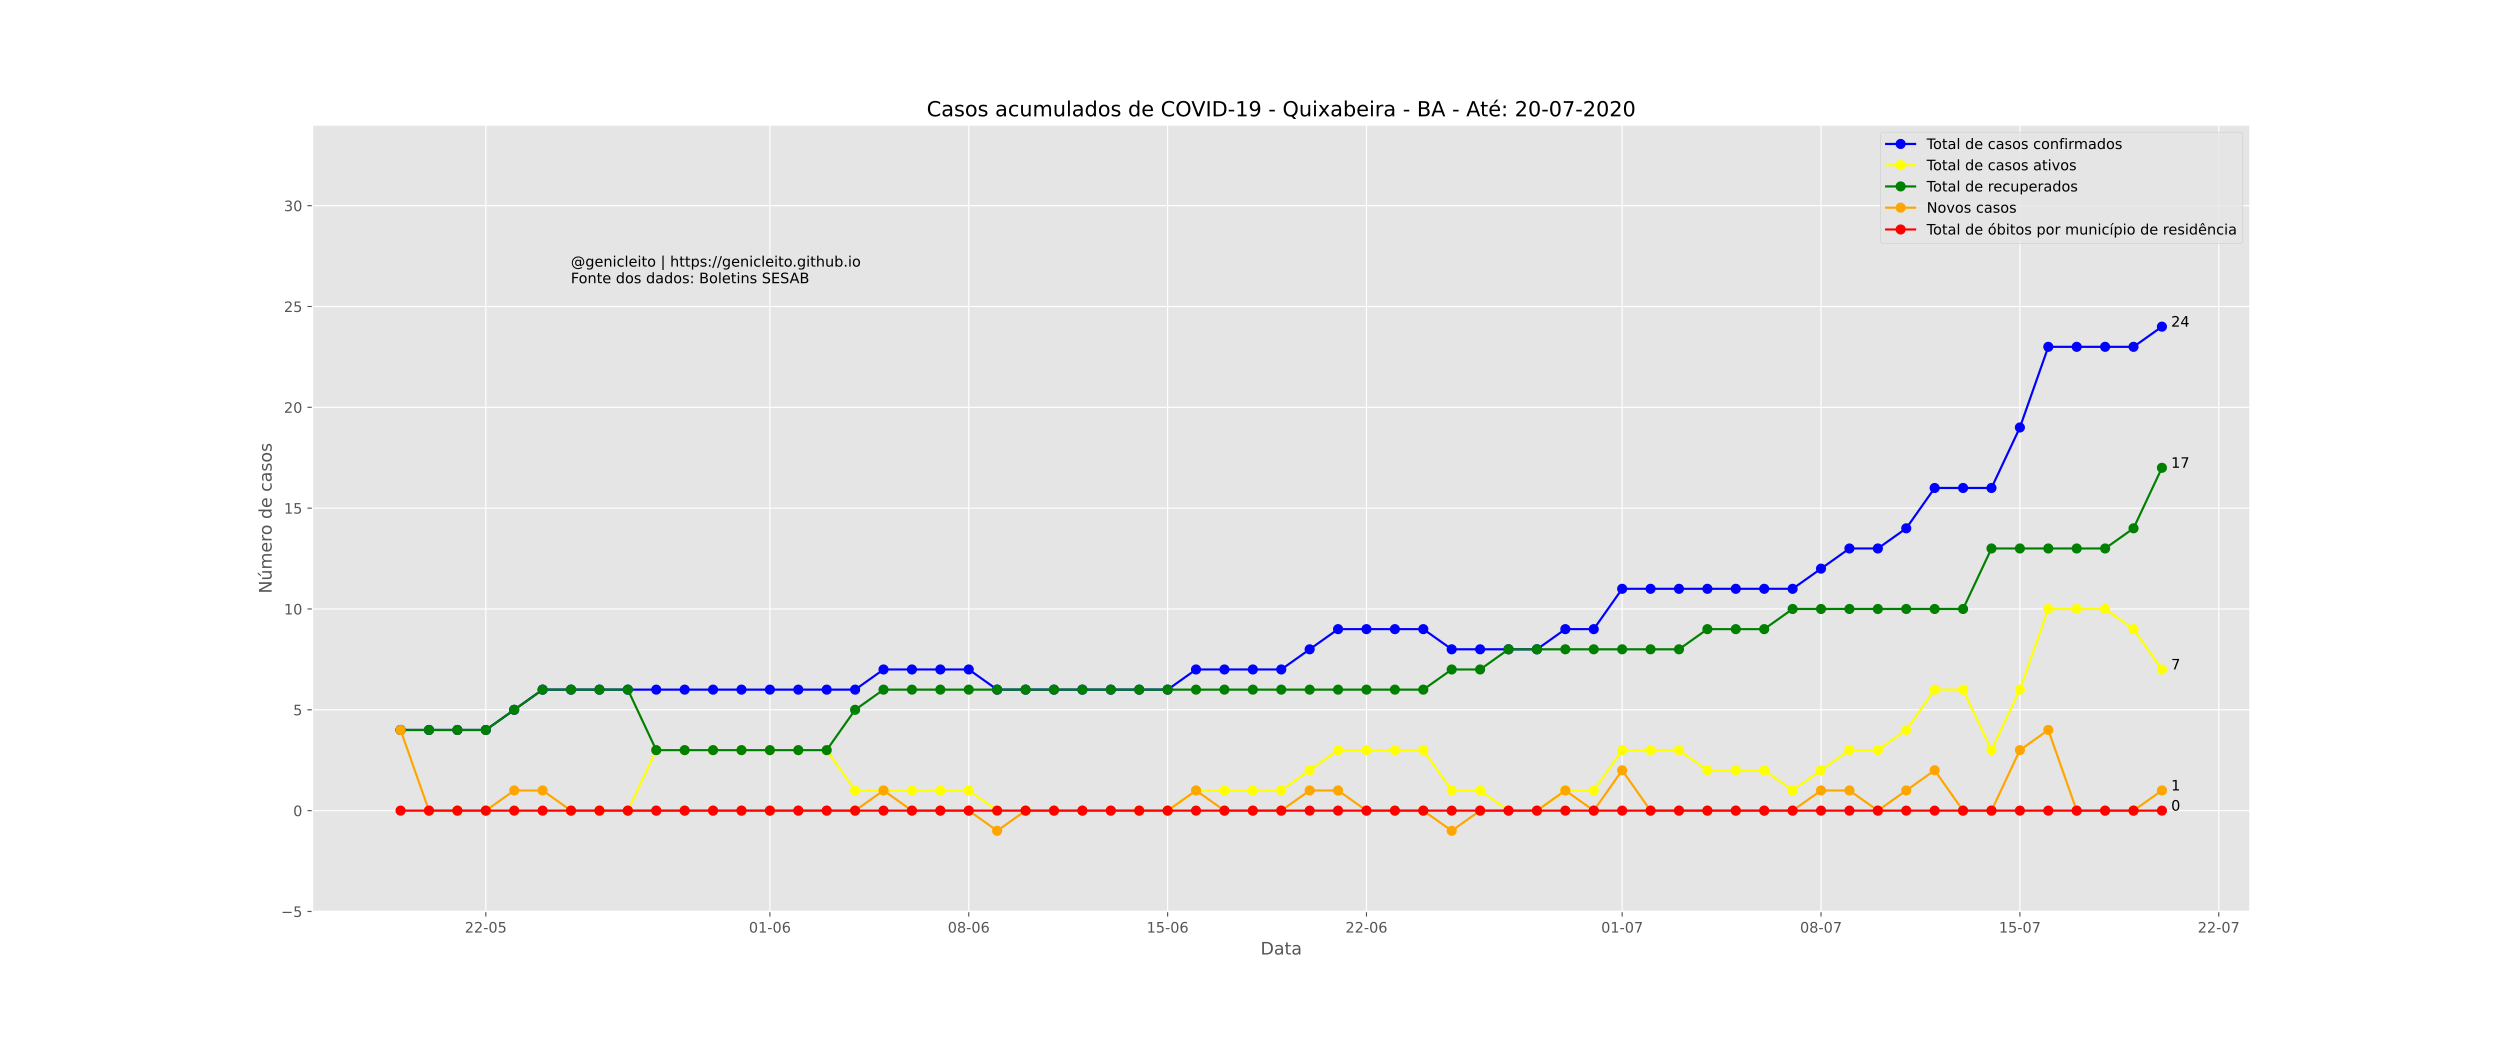 <?xml version="1.0" encoding="utf-8" standalone="no"?>
<!DOCTYPE svg PUBLIC "-//W3C//DTD SVG 1.1//EN"
  "http://www.w3.org/Graphics/SVG/1.1/DTD/svg11.dtd">
<!-- Created with matplotlib (https://matplotlib.org/) -->
<svg height="720pt" version="1.1" viewBox="0 0 1728 720" width="1728pt" xmlns="http://www.w3.org/2000/svg" xmlns:xlink="http://www.w3.org/1999/xlink">
 <defs>
  <style type="text/css">
*{stroke-linecap:butt;stroke-linejoin:round;}
  </style>
 </defs>
 <g id="figure_1">
  <g id="patch_1">
   <path d="M 0 720 
L 1728 720 
L 1728 0 
L 0 0 
z
" style="fill:#ffffff;"/>
  </g>
  <g id="axes_1">
   <g id="patch_2">
    <path d="M 216 630 
L 1555.2 630 
L 1555.2 86.4 
L 216 86.4 
z
" style="fill:#e5e5e5;"/>
   </g>
   <g id="matplotlib.axis_1">
    <g id="xtick_1">
     <g id="line2d_1">
      <path clip-path="url(#pb1cbfc3b4d)" d="M 335.782 630 
L 335.782 86.4 
" style="fill:none;stroke:#ffffff;stroke-linecap:square;stroke-width:0.8;"/>
     </g>
     <g id="line2d_2">
      <defs>
       <path d="M 0 0 
L 0 3.5 
" id="m43645c4d85" style="stroke:#555555;stroke-width:0.8;"/>
      </defs>
      <g>
       <use style="fill:#555555;stroke:#555555;stroke-width:0.8;" x="335.782" xlink:href="#m43645c4d85" y="630"/>
      </g>
     </g>
     <g id="text_1">
      <!-- 22-05 -->
      <defs>
       <path d="M 19.188 8.297 
L 53.609 8.297 
L 53.609 0 
L 7.328 0 
L 7.328 8.297 
Q 12.938 14.109 22.625 23.891 
Q 32.328 33.688 34.812 36.531 
Q 39.547 41.844 41.422 45.531 
Q 43.312 49.219 43.312 52.781 
Q 43.312 58.594 39.234 62.25 
Q 35.156 65.922 28.609 65.922 
Q 23.969 65.922 18.812 64.312 
Q 13.672 62.703 7.812 59.422 
L 7.812 69.391 
Q 13.766 71.781 18.938 73 
Q 24.125 74.219 28.422 74.219 
Q 39.75 74.219 46.484 68.547 
Q 53.219 62.891 53.219 53.422 
Q 53.219 48.922 51.531 44.891 
Q 49.859 40.875 45.406 35.406 
Q 44.188 33.984 37.641 27.219 
Q 31.109 20.453 19.188 8.297 
z
" id="DejaVuSans-50"/>
       <path d="M 4.891 31.391 
L 31.203 31.391 
L 31.203 23.391 
L 4.891 23.391 
z
" id="DejaVuSans-45"/>
       <path d="M 31.781 66.406 
Q 24.172 66.406 20.328 58.906 
Q 16.5 51.422 16.5 36.375 
Q 16.5 21.391 20.328 13.891 
Q 24.172 6.391 31.781 6.391 
Q 39.453 6.391 43.281 13.891 
Q 47.125 21.391 47.125 36.375 
Q 47.125 51.422 43.281 58.906 
Q 39.453 66.406 31.781 66.406 
z
M 31.781 74.219 
Q 44.047 74.219 50.516 64.516 
Q 56.984 54.828 56.984 36.375 
Q 56.984 17.969 50.516 8.266 
Q 44.047 -1.422 31.781 -1.422 
Q 19.531 -1.422 13.062 8.266 
Q 6.594 17.969 6.594 36.375 
Q 6.594 54.828 13.062 64.516 
Q 19.531 74.219 31.781 74.219 
z
" id="DejaVuSans-48"/>
       <path d="M 10.797 72.906 
L 49.516 72.906 
L 49.516 64.594 
L 19.828 64.594 
L 19.828 46.734 
Q 21.969 47.469 24.109 47.828 
Q 26.266 48.188 28.422 48.188 
Q 40.625 48.188 47.75 41.5 
Q 54.891 34.812 54.891 23.391 
Q 54.891 11.625 47.562 5.094 
Q 40.234 -1.422 26.906 -1.422 
Q 22.312 -1.422 17.547 -0.641 
Q 12.797 0.141 7.719 1.703 
L 7.719 11.625 
Q 12.109 9.234 16.797 8.062 
Q 21.484 6.891 26.703 6.891 
Q 35.156 6.891 40.078 11.328 
Q 45.016 15.766 45.016 23.391 
Q 45.016 31 40.078 35.438 
Q 35.156 39.891 26.703 39.891 
Q 22.75 39.891 18.812 39.016 
Q 14.891 38.141 10.797 36.281 
z
" id="DejaVuSans-53"/>
      </defs>
      <g style="fill:#555555;" transform="translate(321.253 644.598)scale(0.1 -0.1)">
       <use xlink:href="#DejaVuSans-50"/>
       <use x="63.623" xlink:href="#DejaVuSans-50"/>
       <use x="127.246" xlink:href="#DejaVuSans-45"/>
       <use x="163.33" xlink:href="#DejaVuSans-48"/>
       <use x="226.953" xlink:href="#DejaVuSans-53"/>
      </g>
     </g>
    </g>
    <g id="xtick_2">
     <g id="line2d_3">
      <path clip-path="url(#pb1cbfc3b4d)" d="M 532.145 630 
L 532.145 86.4 
" style="fill:none;stroke:#ffffff;stroke-linecap:square;stroke-width:0.8;"/>
     </g>
     <g id="line2d_4">
      <g>
       <use style="fill:#555555;stroke:#555555;stroke-width:0.8;" x="532.145" xlink:href="#m43645c4d85" y="630"/>
      </g>
     </g>
     <g id="text_2">
      <!-- 01-06 -->
      <defs>
       <path d="M 12.406 8.297 
L 28.516 8.297 
L 28.516 63.922 
L 10.984 60.406 
L 10.984 69.391 
L 28.422 72.906 
L 38.281 72.906 
L 38.281 8.297 
L 54.391 8.297 
L 54.391 0 
L 12.406 0 
z
" id="DejaVuSans-49"/>
       <path d="M 33.016 40.375 
Q 26.375 40.375 22.484 35.828 
Q 18.609 31.297 18.609 23.391 
Q 18.609 15.531 22.484 10.953 
Q 26.375 6.391 33.016 6.391 
Q 39.656 6.391 43.531 10.953 
Q 47.406 15.531 47.406 23.391 
Q 47.406 31.297 43.531 35.828 
Q 39.656 40.375 33.016 40.375 
z
M 52.594 71.297 
L 52.594 62.312 
Q 48.875 64.062 45.094 64.984 
Q 41.312 65.922 37.594 65.922 
Q 27.828 65.922 22.672 59.328 
Q 17.531 52.734 16.797 39.406 
Q 19.672 43.656 24.016 45.922 
Q 28.375 48.188 33.594 48.188 
Q 44.578 48.188 50.953 41.516 
Q 57.328 34.859 57.328 23.391 
Q 57.328 12.156 50.688 5.359 
Q 44.047 -1.422 33.016 -1.422 
Q 20.359 -1.422 13.672 8.266 
Q 6.984 17.969 6.984 36.375 
Q 6.984 53.656 15.188 63.938 
Q 23.391 74.219 37.203 74.219 
Q 40.922 74.219 44.703 73.484 
Q 48.484 72.75 52.594 71.297 
z
" id="DejaVuSans-54"/>
      </defs>
      <g style="fill:#555555;" transform="translate(517.617 644.598)scale(0.1 -0.1)">
       <use xlink:href="#DejaVuSans-48"/>
       <use x="63.623" xlink:href="#DejaVuSans-49"/>
       <use x="127.246" xlink:href="#DejaVuSans-45"/>
       <use x="163.33" xlink:href="#DejaVuSans-48"/>
       <use x="226.953" xlink:href="#DejaVuSans-54"/>
      </g>
     </g>
    </g>
    <g id="xtick_3">
     <g id="line2d_5">
      <path clip-path="url(#pb1cbfc3b4d)" d="M 669.6 630 
L 669.6 86.4 
" style="fill:none;stroke:#ffffff;stroke-linecap:square;stroke-width:0.8;"/>
     </g>
     <g id="line2d_6">
      <g>
       <use style="fill:#555555;stroke:#555555;stroke-width:0.8;" x="669.6" xlink:href="#m43645c4d85" y="630"/>
      </g>
     </g>
     <g id="text_3">
      <!-- 08-06 -->
      <defs>
       <path d="M 31.781 34.625 
Q 24.75 34.625 20.719 30.859 
Q 16.703 27.094 16.703 20.516 
Q 16.703 13.922 20.719 10.156 
Q 24.75 6.391 31.781 6.391 
Q 38.812 6.391 42.859 10.172 
Q 46.922 13.969 46.922 20.516 
Q 46.922 27.094 42.891 30.859 
Q 38.875 34.625 31.781 34.625 
z
M 21.922 38.812 
Q 15.578 40.375 12.031 44.719 
Q 8.5 49.078 8.5 55.328 
Q 8.5 64.062 14.719 69.141 
Q 20.953 74.219 31.781 74.219 
Q 42.672 74.219 48.875 69.141 
Q 55.078 64.062 55.078 55.328 
Q 55.078 49.078 51.531 44.719 
Q 48 40.375 41.703 38.812 
Q 48.828 37.156 52.797 32.312 
Q 56.781 27.484 56.781 20.516 
Q 56.781 9.906 50.312 4.234 
Q 43.844 -1.422 31.781 -1.422 
Q 19.734 -1.422 13.25 4.234 
Q 6.781 9.906 6.781 20.516 
Q 6.781 27.484 10.781 32.312 
Q 14.797 37.156 21.922 38.812 
z
M 18.312 54.391 
Q 18.312 48.734 21.844 45.562 
Q 25.391 42.391 31.781 42.391 
Q 38.141 42.391 41.719 45.562 
Q 45.312 48.734 45.312 54.391 
Q 45.312 60.062 41.719 63.234 
Q 38.141 66.406 31.781 66.406 
Q 25.391 66.406 21.844 63.234 
Q 18.312 60.062 18.312 54.391 
z
" id="DejaVuSans-56"/>
      </defs>
      <g style="fill:#555555;" transform="translate(655.071 644.598)scale(0.1 -0.1)">
       <use xlink:href="#DejaVuSans-48"/>
       <use x="63.623" xlink:href="#DejaVuSans-56"/>
       <use x="127.246" xlink:href="#DejaVuSans-45"/>
       <use x="163.33" xlink:href="#DejaVuSans-48"/>
       <use x="226.953" xlink:href="#DejaVuSans-54"/>
      </g>
     </g>
    </g>
    <g id="xtick_4">
     <g id="line2d_7">
      <path clip-path="url(#pb1cbfc3b4d)" d="M 807.055 630 
L 807.055 86.4 
" style="fill:none;stroke:#ffffff;stroke-linecap:square;stroke-width:0.8;"/>
     </g>
     <g id="line2d_8">
      <g>
       <use style="fill:#555555;stroke:#555555;stroke-width:0.8;" x="807.055" xlink:href="#m43645c4d85" y="630"/>
      </g>
     </g>
     <g id="text_4">
      <!-- 15-06 -->
      <g style="fill:#555555;" transform="translate(792.526 644.598)scale(0.1 -0.1)">
       <use xlink:href="#DejaVuSans-49"/>
       <use x="63.623" xlink:href="#DejaVuSans-53"/>
       <use x="127.246" xlink:href="#DejaVuSans-45"/>
       <use x="163.33" xlink:href="#DejaVuSans-48"/>
       <use x="226.953" xlink:href="#DejaVuSans-54"/>
      </g>
     </g>
    </g>
    <g id="xtick_5">
     <g id="line2d_9">
      <path clip-path="url(#pb1cbfc3b4d)" d="M 944.509 630 
L 944.509 86.4 
" style="fill:none;stroke:#ffffff;stroke-linecap:square;stroke-width:0.8;"/>
     </g>
     <g id="line2d_10">
      <g>
       <use style="fill:#555555;stroke:#555555;stroke-width:0.8;" x="944.509" xlink:href="#m43645c4d85" y="630"/>
      </g>
     </g>
     <g id="text_5">
      <!-- 22-06 -->
      <g style="fill:#555555;" transform="translate(929.98 644.598)scale(0.1 -0.1)">
       <use xlink:href="#DejaVuSans-50"/>
       <use x="63.623" xlink:href="#DejaVuSans-50"/>
       <use x="127.246" xlink:href="#DejaVuSans-45"/>
       <use x="163.33" xlink:href="#DejaVuSans-48"/>
       <use x="226.953" xlink:href="#DejaVuSans-54"/>
      </g>
     </g>
    </g>
    <g id="xtick_6">
     <g id="line2d_11">
      <path clip-path="url(#pb1cbfc3b4d)" d="M 1121.236 630 
L 1121.236 86.4 
" style="fill:none;stroke:#ffffff;stroke-linecap:square;stroke-width:0.8;"/>
     </g>
     <g id="line2d_12">
      <g>
       <use style="fill:#555555;stroke:#555555;stroke-width:0.8;" x="1121.236" xlink:href="#m43645c4d85" y="630"/>
      </g>
     </g>
     <g id="text_6">
      <!-- 01-07 -->
      <defs>
       <path d="M 8.203 72.906 
L 55.078 72.906 
L 55.078 68.703 
L 28.609 0 
L 18.312 0 
L 43.219 64.594 
L 8.203 64.594 
z
" id="DejaVuSans-55"/>
      </defs>
      <g style="fill:#555555;" transform="translate(1106.707 644.598)scale(0.1 -0.1)">
       <use xlink:href="#DejaVuSans-48"/>
       <use x="63.623" xlink:href="#DejaVuSans-49"/>
       <use x="127.246" xlink:href="#DejaVuSans-45"/>
       <use x="163.33" xlink:href="#DejaVuSans-48"/>
       <use x="226.953" xlink:href="#DejaVuSans-55"/>
      </g>
     </g>
    </g>
    <g id="xtick_7">
     <g id="line2d_13">
      <path clip-path="url(#pb1cbfc3b4d)" d="M 1258.691 630 
L 1258.691 86.4 
" style="fill:none;stroke:#ffffff;stroke-linecap:square;stroke-width:0.8;"/>
     </g>
     <g id="line2d_14">
      <g>
       <use style="fill:#555555;stroke:#555555;stroke-width:0.8;" x="1258.691" xlink:href="#m43645c4d85" y="630"/>
      </g>
     </g>
     <g id="text_7">
      <!-- 08-07 -->
      <g style="fill:#555555;" transform="translate(1244.162 644.598)scale(0.1 -0.1)">
       <use xlink:href="#DejaVuSans-48"/>
       <use x="63.623" xlink:href="#DejaVuSans-56"/>
       <use x="127.246" xlink:href="#DejaVuSans-45"/>
       <use x="163.33" xlink:href="#DejaVuSans-48"/>
       <use x="226.953" xlink:href="#DejaVuSans-55"/>
      </g>
     </g>
    </g>
    <g id="xtick_8">
     <g id="line2d_15">
      <path clip-path="url(#pb1cbfc3b4d)" d="M 1396.145 630 
L 1396.145 86.4 
" style="fill:none;stroke:#ffffff;stroke-linecap:square;stroke-width:0.8;"/>
     </g>
     <g id="line2d_16">
      <g>
       <use style="fill:#555555;stroke:#555555;stroke-width:0.8;" x="1396.145" xlink:href="#m43645c4d85" y="630"/>
      </g>
     </g>
     <g id="text_8">
      <!-- 15-07 -->
      <g style="fill:#555555;" transform="translate(1381.617 644.598)scale(0.1 -0.1)">
       <use xlink:href="#DejaVuSans-49"/>
       <use x="63.623" xlink:href="#DejaVuSans-53"/>
       <use x="127.246" xlink:href="#DejaVuSans-45"/>
       <use x="163.33" xlink:href="#DejaVuSans-48"/>
       <use x="226.953" xlink:href="#DejaVuSans-55"/>
      </g>
     </g>
    </g>
    <g id="xtick_9">
     <g id="line2d_17">
      <path clip-path="url(#pb1cbfc3b4d)" d="M 1533.6 630 
L 1533.6 86.4 
" style="fill:none;stroke:#ffffff;stroke-linecap:square;stroke-width:0.8;"/>
     </g>
     <g id="line2d_18">
      <g>
       <use style="fill:#555555;stroke:#555555;stroke-width:0.8;" x="1533.6" xlink:href="#m43645c4d85" y="630"/>
      </g>
     </g>
     <g id="text_9">
      <!-- 22-07 -->
      <g style="fill:#555555;" transform="translate(1519.071 644.598)scale(0.1 -0.1)">
       <use xlink:href="#DejaVuSans-50"/>
       <use x="63.623" xlink:href="#DejaVuSans-50"/>
       <use x="127.246" xlink:href="#DejaVuSans-45"/>
       <use x="163.33" xlink:href="#DejaVuSans-48"/>
       <use x="226.953" xlink:href="#DejaVuSans-55"/>
      </g>
     </g>
    </g>
    <g id="text_10">
     <!-- Data -->
     <defs>
      <path d="M 19.672 64.797 
L 19.672 8.109 
L 31.594 8.109 
Q 46.688 8.109 53.688 14.938 
Q 60.688 21.781 60.688 36.531 
Q 60.688 51.172 53.688 57.984 
Q 46.688 64.797 31.594 64.797 
z
M 9.812 72.906 
L 30.078 72.906 
Q 51.266 72.906 61.172 64.094 
Q 71.094 55.281 71.094 36.531 
Q 71.094 17.672 61.125 8.828 
Q 51.172 0 30.078 0 
L 9.812 0 
z
" id="DejaVuSans-68"/>
      <path d="M 34.281 27.484 
Q 23.391 27.484 19.188 25 
Q 14.984 22.516 14.984 16.5 
Q 14.984 11.719 18.141 8.906 
Q 21.297 6.109 26.703 6.109 
Q 34.188 6.109 38.703 11.406 
Q 43.219 16.703 43.219 25.484 
L 43.219 27.484 
z
M 52.203 31.203 
L 52.203 0 
L 43.219 0 
L 43.219 8.297 
Q 40.141 3.328 35.547 0.953 
Q 30.953 -1.422 24.312 -1.422 
Q 15.922 -1.422 10.953 3.297 
Q 6 8.016 6 15.922 
Q 6 25.141 12.172 29.828 
Q 18.359 34.516 30.609 34.516 
L 43.219 34.516 
L 43.219 35.406 
Q 43.219 41.609 39.141 45 
Q 35.062 48.391 27.688 48.391 
Q 23 48.391 18.547 47.266 
Q 14.109 46.141 10.016 43.891 
L 10.016 52.203 
Q 14.938 54.109 19.578 55.047 
Q 24.219 56 28.609 56 
Q 40.484 56 46.344 49.844 
Q 52.203 43.703 52.203 31.203 
z
" id="DejaVuSans-97"/>
      <path d="M 18.312 70.219 
L 18.312 54.688 
L 36.812 54.688 
L 36.812 47.703 
L 18.312 47.703 
L 18.312 18.016 
Q 18.312 11.328 20.141 9.422 
Q 21.969 7.516 27.594 7.516 
L 36.812 7.516 
L 36.812 0 
L 27.594 0 
Q 17.188 0 13.234 3.875 
Q 9.281 7.766 9.281 18.016 
L 9.281 47.703 
L 2.688 47.703 
L 2.688 54.688 
L 9.281 54.688 
L 9.281 70.219 
z
" id="DejaVuSans-116"/>
     </defs>
     <g style="fill:#555555;" transform="translate(871.274 659.796)scale(0.12 -0.12)">
      <use xlink:href="#DejaVuSans-68"/>
      <use x="77.002" xlink:href="#DejaVuSans-97"/>
      <use x="138.281" xlink:href="#DejaVuSans-116"/>
      <use x="177.49" xlink:href="#DejaVuSans-97"/>
     </g>
    </g>
   </g>
   <g id="matplotlib.axis_2">
    <g id="ytick_1">
     <g id="line2d_19">
      <path clip-path="url(#pb1cbfc3b4d)" d="M 216 630 
L 1555.2 630 
" style="fill:none;stroke:#ffffff;stroke-linecap:square;stroke-width:0.8;"/>
     </g>
     <g id="line2d_20">
      <defs>
       <path d="M 0 0 
L -3.5 0 
" id="mcaa32192d9" style="stroke:#555555;stroke-width:0.8;"/>
      </defs>
      <g>
       <use style="fill:#555555;stroke:#555555;stroke-width:0.8;" x="216" xlink:href="#mcaa32192d9" y="630"/>
      </g>
     </g>
     <g id="text_11">
      <!-- −5 -->
      <defs>
       <path d="M 10.594 35.5 
L 73.188 35.5 
L 73.188 27.203 
L 10.594 27.203 
z
" id="DejaVuSans-8722"/>
      </defs>
      <g style="fill:#555555;" transform="translate(194.258 633.799)scale(0.1 -0.1)">
       <use xlink:href="#DejaVuSans-8722"/>
       <use x="83.789" xlink:href="#DejaVuSans-53"/>
      </g>
     </g>
    </g>
    <g id="ytick_2">
     <g id="line2d_21">
      <path clip-path="url(#pb1cbfc3b4d)" d="M 216 560.308 
L 1555.2 560.308 
" style="fill:none;stroke:#ffffff;stroke-linecap:square;stroke-width:0.8;"/>
     </g>
     <g id="line2d_22">
      <g>
       <use style="fill:#555555;stroke:#555555;stroke-width:0.8;" x="216" xlink:href="#mcaa32192d9" y="560.308"/>
      </g>
     </g>
     <g id="text_12">
      <!-- 0 -->
      <g style="fill:#555555;" transform="translate(202.637 564.107)scale(0.1 -0.1)">
       <use xlink:href="#DejaVuSans-48"/>
      </g>
     </g>
    </g>
    <g id="ytick_3">
     <g id="line2d_23">
      <path clip-path="url(#pb1cbfc3b4d)" d="M 216 490.615 
L 1555.2 490.615 
" style="fill:none;stroke:#ffffff;stroke-linecap:square;stroke-width:0.8;"/>
     </g>
     <g id="line2d_24">
      <g>
       <use style="fill:#555555;stroke:#555555;stroke-width:0.8;" x="216" xlink:href="#mcaa32192d9" y="490.615"/>
      </g>
     </g>
     <g id="text_13">
      <!-- 5 -->
      <g style="fill:#555555;" transform="translate(202.637 494.415)scale(0.1 -0.1)">
       <use xlink:href="#DejaVuSans-53"/>
      </g>
     </g>
    </g>
    <g id="ytick_4">
     <g id="line2d_25">
      <path clip-path="url(#pb1cbfc3b4d)" d="M 216 420.923 
L 1555.2 420.923 
" style="fill:none;stroke:#ffffff;stroke-linecap:square;stroke-width:0.8;"/>
     </g>
     <g id="line2d_26">
      <g>
       <use style="fill:#555555;stroke:#555555;stroke-width:0.8;" x="216" xlink:href="#mcaa32192d9" y="420.923"/>
      </g>
     </g>
     <g id="text_14">
      <!-- 10 -->
      <g style="fill:#555555;" transform="translate(196.275 424.722)scale(0.1 -0.1)">
       <use xlink:href="#DejaVuSans-49"/>
       <use x="63.623" xlink:href="#DejaVuSans-48"/>
      </g>
     </g>
    </g>
    <g id="ytick_5">
     <g id="line2d_27">
      <path clip-path="url(#pb1cbfc3b4d)" d="M 216 351.231 
L 1555.2 351.231 
" style="fill:none;stroke:#ffffff;stroke-linecap:square;stroke-width:0.8;"/>
     </g>
     <g id="line2d_28">
      <g>
       <use style="fill:#555555;stroke:#555555;stroke-width:0.8;" x="216" xlink:href="#mcaa32192d9" y="351.231"/>
      </g>
     </g>
     <g id="text_15">
      <!-- 15 -->
      <g style="fill:#555555;" transform="translate(196.275 355.03)scale(0.1 -0.1)">
       <use xlink:href="#DejaVuSans-49"/>
       <use x="63.623" xlink:href="#DejaVuSans-53"/>
      </g>
     </g>
    </g>
    <g id="ytick_6">
     <g id="line2d_29">
      <path clip-path="url(#pb1cbfc3b4d)" d="M 216 281.538 
L 1555.2 281.538 
" style="fill:none;stroke:#ffffff;stroke-linecap:square;stroke-width:0.8;"/>
     </g>
     <g id="line2d_30">
      <g>
       <use style="fill:#555555;stroke:#555555;stroke-width:0.8;" x="216" xlink:href="#mcaa32192d9" y="281.538"/>
      </g>
     </g>
     <g id="text_16">
      <!-- 20 -->
      <g style="fill:#555555;" transform="translate(196.275 285.338)scale(0.1 -0.1)">
       <use xlink:href="#DejaVuSans-50"/>
       <use x="63.623" xlink:href="#DejaVuSans-48"/>
      </g>
     </g>
    </g>
    <g id="ytick_7">
     <g id="line2d_31">
      <path clip-path="url(#pb1cbfc3b4d)" d="M 216 211.846 
L 1555.2 211.846 
" style="fill:none;stroke:#ffffff;stroke-linecap:square;stroke-width:0.8;"/>
     </g>
     <g id="line2d_32">
      <g>
       <use style="fill:#555555;stroke:#555555;stroke-width:0.8;" x="216" xlink:href="#mcaa32192d9" y="211.846"/>
      </g>
     </g>
     <g id="text_17">
      <!-- 25 -->
      <g style="fill:#555555;" transform="translate(196.275 215.645)scale(0.1 -0.1)">
       <use xlink:href="#DejaVuSans-50"/>
       <use x="63.623" xlink:href="#DejaVuSans-53"/>
      </g>
     </g>
    </g>
    <g id="ytick_8">
     <g id="line2d_33">
      <path clip-path="url(#pb1cbfc3b4d)" d="M 216 142.154 
L 1555.2 142.154 
" style="fill:none;stroke:#ffffff;stroke-linecap:square;stroke-width:0.8;"/>
     </g>
     <g id="line2d_34">
      <g>
       <use style="fill:#555555;stroke:#555555;stroke-width:0.8;" x="216" xlink:href="#mcaa32192d9" y="142.154"/>
      </g>
     </g>
     <g id="text_18">
      <!-- 30 -->
      <defs>
       <path d="M 40.578 39.312 
Q 47.656 37.797 51.625 33 
Q 55.609 28.219 55.609 21.188 
Q 55.609 10.406 48.188 4.484 
Q 40.766 -1.422 27.094 -1.422 
Q 22.516 -1.422 17.656 -0.516 
Q 12.797 0.391 7.625 2.203 
L 7.625 11.719 
Q 11.719 9.328 16.594 8.109 
Q 21.484 6.891 26.812 6.891 
Q 36.078 6.891 40.938 10.547 
Q 45.797 14.203 45.797 21.188 
Q 45.797 27.641 41.281 31.266 
Q 36.766 34.906 28.719 34.906 
L 20.219 34.906 
L 20.219 43.016 
L 29.109 43.016 
Q 36.375 43.016 40.234 45.922 
Q 44.094 48.828 44.094 54.297 
Q 44.094 59.906 40.109 62.906 
Q 36.141 65.922 28.719 65.922 
Q 24.656 65.922 20.016 65.031 
Q 15.375 64.156 9.812 62.312 
L 9.812 71.094 
Q 15.438 72.656 20.344 73.438 
Q 25.25 74.219 29.594 74.219 
Q 40.828 74.219 47.359 69.109 
Q 53.906 64.016 53.906 55.328 
Q 53.906 49.266 50.438 45.094 
Q 46.969 40.922 40.578 39.312 
z
" id="DejaVuSans-51"/>
      </defs>
      <g style="fill:#555555;" transform="translate(196.275 145.953)scale(0.1 -0.1)">
       <use xlink:href="#DejaVuSans-51"/>
       <use x="63.623" xlink:href="#DejaVuSans-48"/>
      </g>
     </g>
    </g>
    <g id="text_19">
     <!-- Número de casos -->
     <defs>
      <path d="M 9.812 72.906 
L 23.094 72.906 
L 55.422 11.922 
L 55.422 72.906 
L 64.984 72.906 
L 64.984 0 
L 51.703 0 
L 19.391 60.984 
L 19.391 0 
L 9.812 0 
z
" id="DejaVuSans-78"/>
      <path d="M 8.5 21.578 
L 8.5 54.688 
L 17.484 54.688 
L 17.484 21.922 
Q 17.484 14.156 20.5 10.266 
Q 23.531 6.391 29.594 6.391 
Q 36.859 6.391 41.078 11.031 
Q 45.312 15.672 45.312 23.688 
L 45.312 54.688 
L 54.297 54.688 
L 54.297 0 
L 45.312 0 
L 45.312 8.406 
Q 42.047 3.422 37.719 1 
Q 33.406 -1.422 27.688 -1.422 
Q 18.266 -1.422 13.375 4.438 
Q 8.5 10.297 8.5 21.578 
z
M 31.109 56 
z
M 37.781 79.984 
L 47.5 79.984 
L 31.594 61.625 
L 24.109 61.625 
z
" id="DejaVuSans-250"/>
      <path d="M 52 44.188 
Q 55.375 50.25 60.062 53.125 
Q 64.75 56 71.094 56 
Q 79.641 56 84.281 50.016 
Q 88.922 44.047 88.922 33.016 
L 88.922 0 
L 79.891 0 
L 79.891 32.719 
Q 79.891 40.578 77.094 44.375 
Q 74.312 48.188 68.609 48.188 
Q 61.625 48.188 57.562 43.547 
Q 53.516 38.922 53.516 30.906 
L 53.516 0 
L 44.484 0 
L 44.484 32.719 
Q 44.484 40.625 41.703 44.406 
Q 38.922 48.188 33.109 48.188 
Q 26.219 48.188 22.156 43.531 
Q 18.109 38.875 18.109 30.906 
L 18.109 0 
L 9.078 0 
L 9.078 54.688 
L 18.109 54.688 
L 18.109 46.188 
Q 21.188 51.219 25.484 53.609 
Q 29.781 56 35.688 56 
Q 41.656 56 45.828 52.969 
Q 50 49.953 52 44.188 
z
" id="DejaVuSans-109"/>
      <path d="M 56.203 29.594 
L 56.203 25.203 
L 14.891 25.203 
Q 15.484 15.922 20.484 11.062 
Q 25.484 6.203 34.422 6.203 
Q 39.594 6.203 44.453 7.469 
Q 49.312 8.734 54.109 11.281 
L 54.109 2.781 
Q 49.266 0.734 44.188 -0.344 
Q 39.109 -1.422 33.891 -1.422 
Q 20.797 -1.422 13.156 6.188 
Q 5.516 13.812 5.516 26.812 
Q 5.516 40.234 12.766 48.109 
Q 20.016 56 32.328 56 
Q 43.359 56 49.781 48.891 
Q 56.203 41.797 56.203 29.594 
z
M 47.219 32.234 
Q 47.125 39.594 43.094 43.984 
Q 39.062 48.391 32.422 48.391 
Q 24.906 48.391 20.391 44.141 
Q 15.875 39.891 15.188 32.172 
z
" id="DejaVuSans-101"/>
      <path d="M 41.109 46.297 
Q 39.594 47.172 37.812 47.578 
Q 36.031 48 33.891 48 
Q 26.266 48 22.188 43.047 
Q 18.109 38.094 18.109 28.812 
L 18.109 0 
L 9.078 0 
L 9.078 54.688 
L 18.109 54.688 
L 18.109 46.188 
Q 20.953 51.172 25.484 53.578 
Q 30.031 56 36.531 56 
Q 37.453 56 38.578 55.875 
Q 39.703 55.766 41.062 55.516 
z
" id="DejaVuSans-114"/>
      <path d="M 30.609 48.391 
Q 23.391 48.391 19.188 42.75 
Q 14.984 37.109 14.984 27.297 
Q 14.984 17.484 19.156 11.844 
Q 23.344 6.203 30.609 6.203 
Q 37.797 6.203 41.984 11.859 
Q 46.188 17.531 46.188 27.297 
Q 46.188 37.016 41.984 42.703 
Q 37.797 48.391 30.609 48.391 
z
M 30.609 56 
Q 42.328 56 49.016 48.375 
Q 55.719 40.766 55.719 27.297 
Q 55.719 13.875 49.016 6.219 
Q 42.328 -1.422 30.609 -1.422 
Q 18.844 -1.422 12.172 6.219 
Q 5.516 13.875 5.516 27.297 
Q 5.516 40.766 12.172 48.375 
Q 18.844 56 30.609 56 
z
" id="DejaVuSans-111"/>
      <path id="DejaVuSans-32"/>
      <path d="M 45.406 46.391 
L 45.406 75.984 
L 54.391 75.984 
L 54.391 0 
L 45.406 0 
L 45.406 8.203 
Q 42.578 3.328 38.25 0.953 
Q 33.938 -1.422 27.875 -1.422 
Q 17.969 -1.422 11.734 6.484 
Q 5.516 14.406 5.516 27.297 
Q 5.516 40.188 11.734 48.094 
Q 17.969 56 27.875 56 
Q 33.938 56 38.25 53.625 
Q 42.578 51.266 45.406 46.391 
z
M 14.797 27.297 
Q 14.797 17.391 18.875 11.75 
Q 22.953 6.109 30.078 6.109 
Q 37.203 6.109 41.297 11.75 
Q 45.406 17.391 45.406 27.297 
Q 45.406 37.203 41.297 42.844 
Q 37.203 48.484 30.078 48.484 
Q 22.953 48.484 18.875 42.844 
Q 14.797 37.203 14.797 27.297 
z
" id="DejaVuSans-100"/>
      <path d="M 48.781 52.594 
L 48.781 44.188 
Q 44.969 46.297 41.141 47.344 
Q 37.312 48.391 33.406 48.391 
Q 24.656 48.391 19.812 42.844 
Q 14.984 37.312 14.984 27.297 
Q 14.984 17.281 19.812 11.734 
Q 24.656 6.203 33.406 6.203 
Q 37.312 6.203 41.141 7.25 
Q 44.969 8.297 48.781 10.406 
L 48.781 2.094 
Q 45.016 0.344 40.984 -0.531 
Q 36.969 -1.422 32.422 -1.422 
Q 20.062 -1.422 12.781 6.344 
Q 5.516 14.109 5.516 27.297 
Q 5.516 40.672 12.859 48.328 
Q 20.219 56 33.016 56 
Q 37.156 56 41.109 55.141 
Q 45.062 54.297 48.781 52.594 
z
" id="DejaVuSans-99"/>
      <path d="M 44.281 53.078 
L 44.281 44.578 
Q 40.484 46.531 36.375 47.5 
Q 32.281 48.484 27.875 48.484 
Q 21.188 48.484 17.844 46.438 
Q 14.5 44.391 14.5 40.281 
Q 14.5 37.156 16.891 35.375 
Q 19.281 33.594 26.516 31.984 
L 29.594 31.297 
Q 39.156 29.25 43.188 25.516 
Q 47.219 21.781 47.219 15.094 
Q 47.219 7.469 41.188 3.016 
Q 35.156 -1.422 24.609 -1.422 
Q 20.219 -1.422 15.453 -0.562 
Q 10.688 0.297 5.422 2 
L 5.422 11.281 
Q 10.406 8.688 15.234 7.391 
Q 20.062 6.109 24.812 6.109 
Q 31.156 6.109 34.562 8.281 
Q 37.984 10.453 37.984 14.406 
Q 37.984 18.062 35.516 20.016 
Q 33.062 21.969 24.703 23.781 
L 21.578 24.516 
Q 13.234 26.266 9.516 29.906 
Q 5.812 33.547 5.812 39.891 
Q 5.812 47.609 11.281 51.797 
Q 16.75 56 26.812 56 
Q 31.781 56 36.172 55.266 
Q 40.578 54.547 44.281 53.078 
z
" id="DejaVuSans-115"/>
     </defs>
     <g style="fill:#555555;" transform="translate(187.762 410.243)rotate(-90)scale(0.12 -0.12)">
      <use xlink:href="#DejaVuSans-78"/>
      <use x="74.805" xlink:href="#DejaVuSans-250"/>
      <use x="138.184" xlink:href="#DejaVuSans-109"/>
      <use x="235.596" xlink:href="#DejaVuSans-101"/>
      <use x="297.119" xlink:href="#DejaVuSans-114"/>
      <use x="335.982" xlink:href="#DejaVuSans-111"/>
      <use x="397.164" xlink:href="#DejaVuSans-32"/>
      <use x="428.951" xlink:href="#DejaVuSans-100"/>
      <use x="492.428" xlink:href="#DejaVuSans-101"/>
      <use x="553.951" xlink:href="#DejaVuSans-32"/>
      <use x="585.738" xlink:href="#DejaVuSans-99"/>
      <use x="640.719" xlink:href="#DejaVuSans-97"/>
      <use x="701.998" xlink:href="#DejaVuSans-115"/>
      <use x="754.098" xlink:href="#DejaVuSans-111"/>
      <use x="815.279" xlink:href="#DejaVuSans-115"/>
     </g>
    </g>
   </g>
   <g id="line2d_35">
    <path clip-path="url(#pb1cbfc3b4d)" d="M 276.873 504.554 
L 296.509 504.554 
L 316.145 504.554 
L 335.782 504.554 
L 355.418 490.615 
L 375.055 476.677 
L 394.691 476.677 
L 414.327 476.677 
L 433.964 476.677 
L 453.6 476.677 
L 473.236 476.677 
L 492.873 476.677 
L 512.509 476.677 
L 532.145 476.677 
L 551.782 476.677 
L 571.418 476.677 
L 591.055 476.677 
L 610.691 462.738 
L 630.327 462.738 
L 649.964 462.738 
L 669.6 462.738 
L 689.236 476.677 
L 708.873 476.677 
L 728.509 476.677 
L 748.145 476.677 
L 767.782 476.677 
L 787.418 476.677 
L 807.055 476.677 
L 826.691 462.738 
L 846.327 462.738 
L 865.964 462.738 
L 885.6 462.738 
L 905.236 448.8 
L 924.873 434.862 
L 944.509 434.862 
L 964.145 434.862 
L 983.782 434.862 
L 1003.418 448.8 
L 1023.055 448.8 
L 1042.691 448.8 
L 1062.327 448.8 
L 1081.964 434.862 
L 1101.6 434.862 
L 1121.236 406.985 
L 1140.873 406.985 
L 1160.509 406.985 
L 1180.145 406.985 
L 1199.782 406.985 
L 1219.418 406.985 
L 1239.055 406.985 
L 1258.691 393.046 
L 1278.327 379.108 
L 1297.964 379.108 
L 1317.6 365.169 
L 1337.236 337.292 
L 1356.873 337.292 
L 1376.509 337.292 
L 1396.145 295.477 
L 1415.782 239.723 
L 1435.418 239.723 
L 1455.055 239.723 
L 1474.691 239.723 
L 1494.327 225.785 
" style="fill:none;stroke:#0000ff;stroke-linecap:square;stroke-width:1.5;"/>
    <defs>
     <path d="M 0 3 
C 0.796 3 1.559 2.684 2.121 2.121 
C 2.684 1.559 3 0.796 3 0 
C 3 -0.796 2.684 -1.559 2.121 -2.121 
C 1.559 -2.684 0.796 -3 0 -3 
C -0.796 -3 -1.559 -2.684 -2.121 -2.121 
C -2.684 -1.559 -3 -0.796 -3 0 
C -3 0.796 -2.684 1.559 -2.121 2.121 
C -1.559 2.684 -0.796 3 0 3 
z
" id="mc5a0f2c33d" style="stroke:#0000ff;"/>
    </defs>
    <g clip-path="url(#pb1cbfc3b4d)">
     <use style="fill:#0000ff;stroke:#0000ff;" x="276.873" xlink:href="#mc5a0f2c33d" y="504.554"/>
     <use style="fill:#0000ff;stroke:#0000ff;" x="296.509" xlink:href="#mc5a0f2c33d" y="504.554"/>
     <use style="fill:#0000ff;stroke:#0000ff;" x="316.145" xlink:href="#mc5a0f2c33d" y="504.554"/>
     <use style="fill:#0000ff;stroke:#0000ff;" x="335.782" xlink:href="#mc5a0f2c33d" y="504.554"/>
     <use style="fill:#0000ff;stroke:#0000ff;" x="355.418" xlink:href="#mc5a0f2c33d" y="490.615"/>
     <use style="fill:#0000ff;stroke:#0000ff;" x="375.055" xlink:href="#mc5a0f2c33d" y="476.677"/>
     <use style="fill:#0000ff;stroke:#0000ff;" x="394.691" xlink:href="#mc5a0f2c33d" y="476.677"/>
     <use style="fill:#0000ff;stroke:#0000ff;" x="414.327" xlink:href="#mc5a0f2c33d" y="476.677"/>
     <use style="fill:#0000ff;stroke:#0000ff;" x="433.964" xlink:href="#mc5a0f2c33d" y="476.677"/>
     <use style="fill:#0000ff;stroke:#0000ff;" x="453.6" xlink:href="#mc5a0f2c33d" y="476.677"/>
     <use style="fill:#0000ff;stroke:#0000ff;" x="473.236" xlink:href="#mc5a0f2c33d" y="476.677"/>
     <use style="fill:#0000ff;stroke:#0000ff;" x="492.873" xlink:href="#mc5a0f2c33d" y="476.677"/>
     <use style="fill:#0000ff;stroke:#0000ff;" x="512.509" xlink:href="#mc5a0f2c33d" y="476.677"/>
     <use style="fill:#0000ff;stroke:#0000ff;" x="532.145" xlink:href="#mc5a0f2c33d" y="476.677"/>
     <use style="fill:#0000ff;stroke:#0000ff;" x="551.782" xlink:href="#mc5a0f2c33d" y="476.677"/>
     <use style="fill:#0000ff;stroke:#0000ff;" x="571.418" xlink:href="#mc5a0f2c33d" y="476.677"/>
     <use style="fill:#0000ff;stroke:#0000ff;" x="591.055" xlink:href="#mc5a0f2c33d" y="476.677"/>
     <use style="fill:#0000ff;stroke:#0000ff;" x="610.691" xlink:href="#mc5a0f2c33d" y="462.738"/>
     <use style="fill:#0000ff;stroke:#0000ff;" x="630.327" xlink:href="#mc5a0f2c33d" y="462.738"/>
     <use style="fill:#0000ff;stroke:#0000ff;" x="649.964" xlink:href="#mc5a0f2c33d" y="462.738"/>
     <use style="fill:#0000ff;stroke:#0000ff;" x="669.6" xlink:href="#mc5a0f2c33d" y="462.738"/>
     <use style="fill:#0000ff;stroke:#0000ff;" x="689.236" xlink:href="#mc5a0f2c33d" y="476.677"/>
     <use style="fill:#0000ff;stroke:#0000ff;" x="708.873" xlink:href="#mc5a0f2c33d" y="476.677"/>
     <use style="fill:#0000ff;stroke:#0000ff;" x="728.509" xlink:href="#mc5a0f2c33d" y="476.677"/>
     <use style="fill:#0000ff;stroke:#0000ff;" x="748.145" xlink:href="#mc5a0f2c33d" y="476.677"/>
     <use style="fill:#0000ff;stroke:#0000ff;" x="767.782" xlink:href="#mc5a0f2c33d" y="476.677"/>
     <use style="fill:#0000ff;stroke:#0000ff;" x="787.418" xlink:href="#mc5a0f2c33d" y="476.677"/>
     <use style="fill:#0000ff;stroke:#0000ff;" x="807.055" xlink:href="#mc5a0f2c33d" y="476.677"/>
     <use style="fill:#0000ff;stroke:#0000ff;" x="826.691" xlink:href="#mc5a0f2c33d" y="462.738"/>
     <use style="fill:#0000ff;stroke:#0000ff;" x="846.327" xlink:href="#mc5a0f2c33d" y="462.738"/>
     <use style="fill:#0000ff;stroke:#0000ff;" x="865.964" xlink:href="#mc5a0f2c33d" y="462.738"/>
     <use style="fill:#0000ff;stroke:#0000ff;" x="885.6" xlink:href="#mc5a0f2c33d" y="462.738"/>
     <use style="fill:#0000ff;stroke:#0000ff;" x="905.236" xlink:href="#mc5a0f2c33d" y="448.8"/>
     <use style="fill:#0000ff;stroke:#0000ff;" x="924.873" xlink:href="#mc5a0f2c33d" y="434.862"/>
     <use style="fill:#0000ff;stroke:#0000ff;" x="944.509" xlink:href="#mc5a0f2c33d" y="434.862"/>
     <use style="fill:#0000ff;stroke:#0000ff;" x="964.145" xlink:href="#mc5a0f2c33d" y="434.862"/>
     <use style="fill:#0000ff;stroke:#0000ff;" x="983.782" xlink:href="#mc5a0f2c33d" y="434.862"/>
     <use style="fill:#0000ff;stroke:#0000ff;" x="1003.418" xlink:href="#mc5a0f2c33d" y="448.8"/>
     <use style="fill:#0000ff;stroke:#0000ff;" x="1023.055" xlink:href="#mc5a0f2c33d" y="448.8"/>
     <use style="fill:#0000ff;stroke:#0000ff;" x="1042.691" xlink:href="#mc5a0f2c33d" y="448.8"/>
     <use style="fill:#0000ff;stroke:#0000ff;" x="1062.327" xlink:href="#mc5a0f2c33d" y="448.8"/>
     <use style="fill:#0000ff;stroke:#0000ff;" x="1081.964" xlink:href="#mc5a0f2c33d" y="434.862"/>
     <use style="fill:#0000ff;stroke:#0000ff;" x="1101.6" xlink:href="#mc5a0f2c33d" y="434.862"/>
     <use style="fill:#0000ff;stroke:#0000ff;" x="1121.236" xlink:href="#mc5a0f2c33d" y="406.985"/>
     <use style="fill:#0000ff;stroke:#0000ff;" x="1140.873" xlink:href="#mc5a0f2c33d" y="406.985"/>
     <use style="fill:#0000ff;stroke:#0000ff;" x="1160.509" xlink:href="#mc5a0f2c33d" y="406.985"/>
     <use style="fill:#0000ff;stroke:#0000ff;" x="1180.145" xlink:href="#mc5a0f2c33d" y="406.985"/>
     <use style="fill:#0000ff;stroke:#0000ff;" x="1199.782" xlink:href="#mc5a0f2c33d" y="406.985"/>
     <use style="fill:#0000ff;stroke:#0000ff;" x="1219.418" xlink:href="#mc5a0f2c33d" y="406.985"/>
     <use style="fill:#0000ff;stroke:#0000ff;" x="1239.055" xlink:href="#mc5a0f2c33d" y="406.985"/>
     <use style="fill:#0000ff;stroke:#0000ff;" x="1258.691" xlink:href="#mc5a0f2c33d" y="393.046"/>
     <use style="fill:#0000ff;stroke:#0000ff;" x="1278.327" xlink:href="#mc5a0f2c33d" y="379.108"/>
     <use style="fill:#0000ff;stroke:#0000ff;" x="1297.964" xlink:href="#mc5a0f2c33d" y="379.108"/>
     <use style="fill:#0000ff;stroke:#0000ff;" x="1317.6" xlink:href="#mc5a0f2c33d" y="365.169"/>
     <use style="fill:#0000ff;stroke:#0000ff;" x="1337.236" xlink:href="#mc5a0f2c33d" y="337.292"/>
     <use style="fill:#0000ff;stroke:#0000ff;" x="1356.873" xlink:href="#mc5a0f2c33d" y="337.292"/>
     <use style="fill:#0000ff;stroke:#0000ff;" x="1376.509" xlink:href="#mc5a0f2c33d" y="337.292"/>
     <use style="fill:#0000ff;stroke:#0000ff;" x="1396.145" xlink:href="#mc5a0f2c33d" y="295.477"/>
     <use style="fill:#0000ff;stroke:#0000ff;" x="1415.782" xlink:href="#mc5a0f2c33d" y="239.723"/>
     <use style="fill:#0000ff;stroke:#0000ff;" x="1435.418" xlink:href="#mc5a0f2c33d" y="239.723"/>
     <use style="fill:#0000ff;stroke:#0000ff;" x="1455.055" xlink:href="#mc5a0f2c33d" y="239.723"/>
     <use style="fill:#0000ff;stroke:#0000ff;" x="1474.691" xlink:href="#mc5a0f2c33d" y="239.723"/>
     <use style="fill:#0000ff;stroke:#0000ff;" x="1494.327" xlink:href="#mc5a0f2c33d" y="225.785"/>
    </g>
   </g>
   <g id="line2d_36">
    <path clip-path="url(#pb1cbfc3b4d)" d="M 276.873 560.308 
L 296.509 560.308 
L 316.145 560.308 
L 335.782 560.308 
L 355.418 560.308 
L 375.055 560.308 
L 394.691 560.308 
L 414.327 560.308 
L 433.964 560.308 
L 453.6 518.492 
L 473.236 518.492 
L 492.873 518.492 
L 512.509 518.492 
L 532.145 518.492 
L 551.782 518.492 
L 571.418 518.492 
L 591.055 546.369 
L 610.691 546.369 
L 630.327 546.369 
L 649.964 546.369 
L 669.6 546.369 
L 689.236 560.308 
L 708.873 560.308 
L 728.509 560.308 
L 748.145 560.308 
L 767.782 560.308 
L 787.418 560.308 
L 807.055 560.308 
L 826.691 546.369 
L 846.327 546.369 
L 865.964 546.369 
L 885.6 546.369 
L 905.236 532.431 
L 924.873 518.492 
L 944.509 518.492 
L 964.145 518.492 
L 983.782 518.492 
L 1003.418 546.369 
L 1023.055 546.369 
L 1042.691 560.308 
L 1062.327 560.308 
L 1081.964 546.369 
L 1101.6 546.369 
L 1121.236 518.492 
L 1140.873 518.492 
L 1160.509 518.492 
L 1180.145 532.431 
L 1199.782 532.431 
L 1219.418 532.431 
L 1239.055 546.369 
L 1258.691 532.431 
L 1278.327 518.492 
L 1297.964 518.492 
L 1317.6 504.554 
L 1337.236 476.677 
L 1356.873 476.677 
L 1376.509 518.492 
L 1396.145 476.677 
L 1415.782 420.923 
L 1435.418 420.923 
L 1455.055 420.923 
L 1474.691 434.862 
L 1494.327 462.738 
" style="fill:none;stroke:#ffff00;stroke-linecap:square;stroke-width:1.5;"/>
    <defs>
     <path d="M 0 3 
C 0.796 3 1.559 2.684 2.121 2.121 
C 2.684 1.559 3 0.796 3 0 
C 3 -0.796 2.684 -1.559 2.121 -2.121 
C 1.559 -2.684 0.796 -3 0 -3 
C -0.796 -3 -1.559 -2.684 -2.121 -2.121 
C -2.684 -1.559 -3 -0.796 -3 0 
C -3 0.796 -2.684 1.559 -2.121 2.121 
C -1.559 2.684 -0.796 3 0 3 
z
" id="m5a6e0c0b35" style="stroke:#ffff00;"/>
    </defs>
    <g clip-path="url(#pb1cbfc3b4d)">
     <use style="fill:#ffff00;stroke:#ffff00;" x="276.873" xlink:href="#m5a6e0c0b35" y="560.308"/>
     <use style="fill:#ffff00;stroke:#ffff00;" x="296.509" xlink:href="#m5a6e0c0b35" y="560.308"/>
     <use style="fill:#ffff00;stroke:#ffff00;" x="316.145" xlink:href="#m5a6e0c0b35" y="560.308"/>
     <use style="fill:#ffff00;stroke:#ffff00;" x="335.782" xlink:href="#m5a6e0c0b35" y="560.308"/>
     <use style="fill:#ffff00;stroke:#ffff00;" x="355.418" xlink:href="#m5a6e0c0b35" y="560.308"/>
     <use style="fill:#ffff00;stroke:#ffff00;" x="375.055" xlink:href="#m5a6e0c0b35" y="560.308"/>
     <use style="fill:#ffff00;stroke:#ffff00;" x="394.691" xlink:href="#m5a6e0c0b35" y="560.308"/>
     <use style="fill:#ffff00;stroke:#ffff00;" x="414.327" xlink:href="#m5a6e0c0b35" y="560.308"/>
     <use style="fill:#ffff00;stroke:#ffff00;" x="433.964" xlink:href="#m5a6e0c0b35" y="560.308"/>
     <use style="fill:#ffff00;stroke:#ffff00;" x="453.6" xlink:href="#m5a6e0c0b35" y="518.492"/>
     <use style="fill:#ffff00;stroke:#ffff00;" x="473.236" xlink:href="#m5a6e0c0b35" y="518.492"/>
     <use style="fill:#ffff00;stroke:#ffff00;" x="492.873" xlink:href="#m5a6e0c0b35" y="518.492"/>
     <use style="fill:#ffff00;stroke:#ffff00;" x="512.509" xlink:href="#m5a6e0c0b35" y="518.492"/>
     <use style="fill:#ffff00;stroke:#ffff00;" x="532.145" xlink:href="#m5a6e0c0b35" y="518.492"/>
     <use style="fill:#ffff00;stroke:#ffff00;" x="551.782" xlink:href="#m5a6e0c0b35" y="518.492"/>
     <use style="fill:#ffff00;stroke:#ffff00;" x="571.418" xlink:href="#m5a6e0c0b35" y="518.492"/>
     <use style="fill:#ffff00;stroke:#ffff00;" x="591.055" xlink:href="#m5a6e0c0b35" y="546.369"/>
     <use style="fill:#ffff00;stroke:#ffff00;" x="610.691" xlink:href="#m5a6e0c0b35" y="546.369"/>
     <use style="fill:#ffff00;stroke:#ffff00;" x="630.327" xlink:href="#m5a6e0c0b35" y="546.369"/>
     <use style="fill:#ffff00;stroke:#ffff00;" x="649.964" xlink:href="#m5a6e0c0b35" y="546.369"/>
     <use style="fill:#ffff00;stroke:#ffff00;" x="669.6" xlink:href="#m5a6e0c0b35" y="546.369"/>
     <use style="fill:#ffff00;stroke:#ffff00;" x="689.236" xlink:href="#m5a6e0c0b35" y="560.308"/>
     <use style="fill:#ffff00;stroke:#ffff00;" x="708.873" xlink:href="#m5a6e0c0b35" y="560.308"/>
     <use style="fill:#ffff00;stroke:#ffff00;" x="728.509" xlink:href="#m5a6e0c0b35" y="560.308"/>
     <use style="fill:#ffff00;stroke:#ffff00;" x="748.145" xlink:href="#m5a6e0c0b35" y="560.308"/>
     <use style="fill:#ffff00;stroke:#ffff00;" x="767.782" xlink:href="#m5a6e0c0b35" y="560.308"/>
     <use style="fill:#ffff00;stroke:#ffff00;" x="787.418" xlink:href="#m5a6e0c0b35" y="560.308"/>
     <use style="fill:#ffff00;stroke:#ffff00;" x="807.055" xlink:href="#m5a6e0c0b35" y="560.308"/>
     <use style="fill:#ffff00;stroke:#ffff00;" x="826.691" xlink:href="#m5a6e0c0b35" y="546.369"/>
     <use style="fill:#ffff00;stroke:#ffff00;" x="846.327" xlink:href="#m5a6e0c0b35" y="546.369"/>
     <use style="fill:#ffff00;stroke:#ffff00;" x="865.964" xlink:href="#m5a6e0c0b35" y="546.369"/>
     <use style="fill:#ffff00;stroke:#ffff00;" x="885.6" xlink:href="#m5a6e0c0b35" y="546.369"/>
     <use style="fill:#ffff00;stroke:#ffff00;" x="905.236" xlink:href="#m5a6e0c0b35" y="532.431"/>
     <use style="fill:#ffff00;stroke:#ffff00;" x="924.873" xlink:href="#m5a6e0c0b35" y="518.492"/>
     <use style="fill:#ffff00;stroke:#ffff00;" x="944.509" xlink:href="#m5a6e0c0b35" y="518.492"/>
     <use style="fill:#ffff00;stroke:#ffff00;" x="964.145" xlink:href="#m5a6e0c0b35" y="518.492"/>
     <use style="fill:#ffff00;stroke:#ffff00;" x="983.782" xlink:href="#m5a6e0c0b35" y="518.492"/>
     <use style="fill:#ffff00;stroke:#ffff00;" x="1003.418" xlink:href="#m5a6e0c0b35" y="546.369"/>
     <use style="fill:#ffff00;stroke:#ffff00;" x="1023.055" xlink:href="#m5a6e0c0b35" y="546.369"/>
     <use style="fill:#ffff00;stroke:#ffff00;" x="1042.691" xlink:href="#m5a6e0c0b35" y="560.308"/>
     <use style="fill:#ffff00;stroke:#ffff00;" x="1062.327" xlink:href="#m5a6e0c0b35" y="560.308"/>
     <use style="fill:#ffff00;stroke:#ffff00;" x="1081.964" xlink:href="#m5a6e0c0b35" y="546.369"/>
     <use style="fill:#ffff00;stroke:#ffff00;" x="1101.6" xlink:href="#m5a6e0c0b35" y="546.369"/>
     <use style="fill:#ffff00;stroke:#ffff00;" x="1121.236" xlink:href="#m5a6e0c0b35" y="518.492"/>
     <use style="fill:#ffff00;stroke:#ffff00;" x="1140.873" xlink:href="#m5a6e0c0b35" y="518.492"/>
     <use style="fill:#ffff00;stroke:#ffff00;" x="1160.509" xlink:href="#m5a6e0c0b35" y="518.492"/>
     <use style="fill:#ffff00;stroke:#ffff00;" x="1180.145" xlink:href="#m5a6e0c0b35" y="532.431"/>
     <use style="fill:#ffff00;stroke:#ffff00;" x="1199.782" xlink:href="#m5a6e0c0b35" y="532.431"/>
     <use style="fill:#ffff00;stroke:#ffff00;" x="1219.418" xlink:href="#m5a6e0c0b35" y="532.431"/>
     <use style="fill:#ffff00;stroke:#ffff00;" x="1239.055" xlink:href="#m5a6e0c0b35" y="546.369"/>
     <use style="fill:#ffff00;stroke:#ffff00;" x="1258.691" xlink:href="#m5a6e0c0b35" y="532.431"/>
     <use style="fill:#ffff00;stroke:#ffff00;" x="1278.327" xlink:href="#m5a6e0c0b35" y="518.492"/>
     <use style="fill:#ffff00;stroke:#ffff00;" x="1297.964" xlink:href="#m5a6e0c0b35" y="518.492"/>
     <use style="fill:#ffff00;stroke:#ffff00;" x="1317.6" xlink:href="#m5a6e0c0b35" y="504.554"/>
     <use style="fill:#ffff00;stroke:#ffff00;" x="1337.236" xlink:href="#m5a6e0c0b35" y="476.677"/>
     <use style="fill:#ffff00;stroke:#ffff00;" x="1356.873" xlink:href="#m5a6e0c0b35" y="476.677"/>
     <use style="fill:#ffff00;stroke:#ffff00;" x="1376.509" xlink:href="#m5a6e0c0b35" y="518.492"/>
     <use style="fill:#ffff00;stroke:#ffff00;" x="1396.145" xlink:href="#m5a6e0c0b35" y="476.677"/>
     <use style="fill:#ffff00;stroke:#ffff00;" x="1415.782" xlink:href="#m5a6e0c0b35" y="420.923"/>
     <use style="fill:#ffff00;stroke:#ffff00;" x="1435.418" xlink:href="#m5a6e0c0b35" y="420.923"/>
     <use style="fill:#ffff00;stroke:#ffff00;" x="1455.055" xlink:href="#m5a6e0c0b35" y="420.923"/>
     <use style="fill:#ffff00;stroke:#ffff00;" x="1474.691" xlink:href="#m5a6e0c0b35" y="434.862"/>
     <use style="fill:#ffff00;stroke:#ffff00;" x="1494.327" xlink:href="#m5a6e0c0b35" y="462.738"/>
    </g>
   </g>
   <g id="line2d_37">
    <path clip-path="url(#pb1cbfc3b4d)" d="M 276.873 504.554 
L 296.509 504.554 
L 316.145 504.554 
L 335.782 504.554 
L 355.418 490.615 
L 375.055 476.677 
L 394.691 476.677 
L 414.327 476.677 
L 433.964 476.677 
L 453.6 518.492 
L 473.236 518.492 
L 492.873 518.492 
L 512.509 518.492 
L 532.145 518.492 
L 551.782 518.492 
L 571.418 518.492 
L 591.055 490.615 
L 610.691 476.677 
L 630.327 476.677 
L 649.964 476.677 
L 669.6 476.677 
L 689.236 476.677 
L 708.873 476.677 
L 728.509 476.677 
L 748.145 476.677 
L 767.782 476.677 
L 787.418 476.677 
L 807.055 476.677 
L 826.691 476.677 
L 846.327 476.677 
L 865.964 476.677 
L 885.6 476.677 
L 905.236 476.677 
L 924.873 476.677 
L 944.509 476.677 
L 964.145 476.677 
L 983.782 476.677 
L 1003.418 462.738 
L 1023.055 462.738 
L 1042.691 448.8 
L 1062.327 448.8 
L 1081.964 448.8 
L 1101.6 448.8 
L 1121.236 448.8 
L 1140.873 448.8 
L 1160.509 448.8 
L 1180.145 434.862 
L 1199.782 434.862 
L 1219.418 434.862 
L 1239.055 420.923 
L 1258.691 420.923 
L 1278.327 420.923 
L 1297.964 420.923 
L 1317.6 420.923 
L 1337.236 420.923 
L 1356.873 420.923 
L 1376.509 379.108 
L 1396.145 379.108 
L 1415.782 379.108 
L 1435.418 379.108 
L 1455.055 379.108 
L 1474.691 365.169 
L 1494.327 323.354 
" style="fill:none;stroke:#008000;stroke-linecap:square;stroke-width:1.5;"/>
    <defs>
     <path d="M 0 3 
C 0.796 3 1.559 2.684 2.121 2.121 
C 2.684 1.559 3 0.796 3 0 
C 3 -0.796 2.684 -1.559 2.121 -2.121 
C 1.559 -2.684 0.796 -3 0 -3 
C -0.796 -3 -1.559 -2.684 -2.121 -2.121 
C -2.684 -1.559 -3 -0.796 -3 0 
C -3 0.796 -2.684 1.559 -2.121 2.121 
C -1.559 2.684 -0.796 3 0 3 
z
" id="m76ec45d2f4" style="stroke:#008000;"/>
    </defs>
    <g clip-path="url(#pb1cbfc3b4d)">
     <use style="fill:#008000;stroke:#008000;" x="276.873" xlink:href="#m76ec45d2f4" y="504.554"/>
     <use style="fill:#008000;stroke:#008000;" x="296.509" xlink:href="#m76ec45d2f4" y="504.554"/>
     <use style="fill:#008000;stroke:#008000;" x="316.145" xlink:href="#m76ec45d2f4" y="504.554"/>
     <use style="fill:#008000;stroke:#008000;" x="335.782" xlink:href="#m76ec45d2f4" y="504.554"/>
     <use style="fill:#008000;stroke:#008000;" x="355.418" xlink:href="#m76ec45d2f4" y="490.615"/>
     <use style="fill:#008000;stroke:#008000;" x="375.055" xlink:href="#m76ec45d2f4" y="476.677"/>
     <use style="fill:#008000;stroke:#008000;" x="394.691" xlink:href="#m76ec45d2f4" y="476.677"/>
     <use style="fill:#008000;stroke:#008000;" x="414.327" xlink:href="#m76ec45d2f4" y="476.677"/>
     <use style="fill:#008000;stroke:#008000;" x="433.964" xlink:href="#m76ec45d2f4" y="476.677"/>
     <use style="fill:#008000;stroke:#008000;" x="453.6" xlink:href="#m76ec45d2f4" y="518.492"/>
     <use style="fill:#008000;stroke:#008000;" x="473.236" xlink:href="#m76ec45d2f4" y="518.492"/>
     <use style="fill:#008000;stroke:#008000;" x="492.873" xlink:href="#m76ec45d2f4" y="518.492"/>
     <use style="fill:#008000;stroke:#008000;" x="512.509" xlink:href="#m76ec45d2f4" y="518.492"/>
     <use style="fill:#008000;stroke:#008000;" x="532.145" xlink:href="#m76ec45d2f4" y="518.492"/>
     <use style="fill:#008000;stroke:#008000;" x="551.782" xlink:href="#m76ec45d2f4" y="518.492"/>
     <use style="fill:#008000;stroke:#008000;" x="571.418" xlink:href="#m76ec45d2f4" y="518.492"/>
     <use style="fill:#008000;stroke:#008000;" x="591.055" xlink:href="#m76ec45d2f4" y="490.615"/>
     <use style="fill:#008000;stroke:#008000;" x="610.691" xlink:href="#m76ec45d2f4" y="476.677"/>
     <use style="fill:#008000;stroke:#008000;" x="630.327" xlink:href="#m76ec45d2f4" y="476.677"/>
     <use style="fill:#008000;stroke:#008000;" x="649.964" xlink:href="#m76ec45d2f4" y="476.677"/>
     <use style="fill:#008000;stroke:#008000;" x="669.6" xlink:href="#m76ec45d2f4" y="476.677"/>
     <use style="fill:#008000;stroke:#008000;" x="689.236" xlink:href="#m76ec45d2f4" y="476.677"/>
     <use style="fill:#008000;stroke:#008000;" x="708.873" xlink:href="#m76ec45d2f4" y="476.677"/>
     <use style="fill:#008000;stroke:#008000;" x="728.509" xlink:href="#m76ec45d2f4" y="476.677"/>
     <use style="fill:#008000;stroke:#008000;" x="748.145" xlink:href="#m76ec45d2f4" y="476.677"/>
     <use style="fill:#008000;stroke:#008000;" x="767.782" xlink:href="#m76ec45d2f4" y="476.677"/>
     <use style="fill:#008000;stroke:#008000;" x="787.418" xlink:href="#m76ec45d2f4" y="476.677"/>
     <use style="fill:#008000;stroke:#008000;" x="807.055" xlink:href="#m76ec45d2f4" y="476.677"/>
     <use style="fill:#008000;stroke:#008000;" x="826.691" xlink:href="#m76ec45d2f4" y="476.677"/>
     <use style="fill:#008000;stroke:#008000;" x="846.327" xlink:href="#m76ec45d2f4" y="476.677"/>
     <use style="fill:#008000;stroke:#008000;" x="865.964" xlink:href="#m76ec45d2f4" y="476.677"/>
     <use style="fill:#008000;stroke:#008000;" x="885.6" xlink:href="#m76ec45d2f4" y="476.677"/>
     <use style="fill:#008000;stroke:#008000;" x="905.236" xlink:href="#m76ec45d2f4" y="476.677"/>
     <use style="fill:#008000;stroke:#008000;" x="924.873" xlink:href="#m76ec45d2f4" y="476.677"/>
     <use style="fill:#008000;stroke:#008000;" x="944.509" xlink:href="#m76ec45d2f4" y="476.677"/>
     <use style="fill:#008000;stroke:#008000;" x="964.145" xlink:href="#m76ec45d2f4" y="476.677"/>
     <use style="fill:#008000;stroke:#008000;" x="983.782" xlink:href="#m76ec45d2f4" y="476.677"/>
     <use style="fill:#008000;stroke:#008000;" x="1003.418" xlink:href="#m76ec45d2f4" y="462.738"/>
     <use style="fill:#008000;stroke:#008000;" x="1023.055" xlink:href="#m76ec45d2f4" y="462.738"/>
     <use style="fill:#008000;stroke:#008000;" x="1042.691" xlink:href="#m76ec45d2f4" y="448.8"/>
     <use style="fill:#008000;stroke:#008000;" x="1062.327" xlink:href="#m76ec45d2f4" y="448.8"/>
     <use style="fill:#008000;stroke:#008000;" x="1081.964" xlink:href="#m76ec45d2f4" y="448.8"/>
     <use style="fill:#008000;stroke:#008000;" x="1101.6" xlink:href="#m76ec45d2f4" y="448.8"/>
     <use style="fill:#008000;stroke:#008000;" x="1121.236" xlink:href="#m76ec45d2f4" y="448.8"/>
     <use style="fill:#008000;stroke:#008000;" x="1140.873" xlink:href="#m76ec45d2f4" y="448.8"/>
     <use style="fill:#008000;stroke:#008000;" x="1160.509" xlink:href="#m76ec45d2f4" y="448.8"/>
     <use style="fill:#008000;stroke:#008000;" x="1180.145" xlink:href="#m76ec45d2f4" y="434.862"/>
     <use style="fill:#008000;stroke:#008000;" x="1199.782" xlink:href="#m76ec45d2f4" y="434.862"/>
     <use style="fill:#008000;stroke:#008000;" x="1219.418" xlink:href="#m76ec45d2f4" y="434.862"/>
     <use style="fill:#008000;stroke:#008000;" x="1239.055" xlink:href="#m76ec45d2f4" y="420.923"/>
     <use style="fill:#008000;stroke:#008000;" x="1258.691" xlink:href="#m76ec45d2f4" y="420.923"/>
     <use style="fill:#008000;stroke:#008000;" x="1278.327" xlink:href="#m76ec45d2f4" y="420.923"/>
     <use style="fill:#008000;stroke:#008000;" x="1297.964" xlink:href="#m76ec45d2f4" y="420.923"/>
     <use style="fill:#008000;stroke:#008000;" x="1317.6" xlink:href="#m76ec45d2f4" y="420.923"/>
     <use style="fill:#008000;stroke:#008000;" x="1337.236" xlink:href="#m76ec45d2f4" y="420.923"/>
     <use style="fill:#008000;stroke:#008000;" x="1356.873" xlink:href="#m76ec45d2f4" y="420.923"/>
     <use style="fill:#008000;stroke:#008000;" x="1376.509" xlink:href="#m76ec45d2f4" y="379.108"/>
     <use style="fill:#008000;stroke:#008000;" x="1396.145" xlink:href="#m76ec45d2f4" y="379.108"/>
     <use style="fill:#008000;stroke:#008000;" x="1415.782" xlink:href="#m76ec45d2f4" y="379.108"/>
     <use style="fill:#008000;stroke:#008000;" x="1435.418" xlink:href="#m76ec45d2f4" y="379.108"/>
     <use style="fill:#008000;stroke:#008000;" x="1455.055" xlink:href="#m76ec45d2f4" y="379.108"/>
     <use style="fill:#008000;stroke:#008000;" x="1474.691" xlink:href="#m76ec45d2f4" y="365.169"/>
     <use style="fill:#008000;stroke:#008000;" x="1494.327" xlink:href="#m76ec45d2f4" y="323.354"/>
    </g>
   </g>
   <g id="line2d_38">
    <path clip-path="url(#pb1cbfc3b4d)" d="M 276.873 504.554 
L 296.509 560.308 
L 316.145 560.308 
L 335.782 560.308 
L 355.418 546.369 
L 375.055 546.369 
L 394.691 560.308 
L 414.327 560.308 
L 433.964 560.308 
L 453.6 560.308 
L 473.236 560.308 
L 492.873 560.308 
L 512.509 560.308 
L 532.145 560.308 
L 551.782 560.308 
L 571.418 560.308 
L 591.055 560.308 
L 610.691 546.369 
L 630.327 560.308 
L 649.964 560.308 
L 669.6 560.308 
L 689.236 574.246 
L 708.873 560.308 
L 728.509 560.308 
L 748.145 560.308 
L 767.782 560.308 
L 787.418 560.308 
L 807.055 560.308 
L 826.691 546.369 
L 846.327 560.308 
L 865.964 560.308 
L 885.6 560.308 
L 905.236 546.369 
L 924.873 546.369 
L 944.509 560.308 
L 964.145 560.308 
L 983.782 560.308 
L 1003.418 574.246 
L 1023.055 560.308 
L 1042.691 560.308 
L 1062.327 560.308 
L 1081.964 546.369 
L 1101.6 560.308 
L 1121.236 532.431 
L 1140.873 560.308 
L 1160.509 560.308 
L 1180.145 560.308 
L 1199.782 560.308 
L 1219.418 560.308 
L 1239.055 560.308 
L 1258.691 546.369 
L 1278.327 546.369 
L 1297.964 560.308 
L 1317.6 546.369 
L 1337.236 532.431 
L 1356.873 560.308 
L 1376.509 560.308 
L 1396.145 518.492 
L 1415.782 504.554 
L 1435.418 560.308 
L 1455.055 560.308 
L 1474.691 560.308 
L 1494.327 546.369 
" style="fill:none;stroke:#ffa500;stroke-linecap:square;stroke-width:1.5;"/>
    <defs>
     <path d="M 0 3 
C 0.796 3 1.559 2.684 2.121 2.121 
C 2.684 1.559 3 0.796 3 0 
C 3 -0.796 2.684 -1.559 2.121 -2.121 
C 1.559 -2.684 0.796 -3 0 -3 
C -0.796 -3 -1.559 -2.684 -2.121 -2.121 
C -2.684 -1.559 -3 -0.796 -3 0 
C -3 0.796 -2.684 1.559 -2.121 2.121 
C -1.559 2.684 -0.796 3 0 3 
z
" id="m2081b611d4" style="stroke:#ffa500;"/>
    </defs>
    <g clip-path="url(#pb1cbfc3b4d)">
     <use style="fill:#ffa500;stroke:#ffa500;" x="276.873" xlink:href="#m2081b611d4" y="504.554"/>
     <use style="fill:#ffa500;stroke:#ffa500;" x="296.509" xlink:href="#m2081b611d4" y="560.308"/>
     <use style="fill:#ffa500;stroke:#ffa500;" x="316.145" xlink:href="#m2081b611d4" y="560.308"/>
     <use style="fill:#ffa500;stroke:#ffa500;" x="335.782" xlink:href="#m2081b611d4" y="560.308"/>
     <use style="fill:#ffa500;stroke:#ffa500;" x="355.418" xlink:href="#m2081b611d4" y="546.369"/>
     <use style="fill:#ffa500;stroke:#ffa500;" x="375.055" xlink:href="#m2081b611d4" y="546.369"/>
     <use style="fill:#ffa500;stroke:#ffa500;" x="394.691" xlink:href="#m2081b611d4" y="560.308"/>
     <use style="fill:#ffa500;stroke:#ffa500;" x="414.327" xlink:href="#m2081b611d4" y="560.308"/>
     <use style="fill:#ffa500;stroke:#ffa500;" x="433.964" xlink:href="#m2081b611d4" y="560.308"/>
     <use style="fill:#ffa500;stroke:#ffa500;" x="453.6" xlink:href="#m2081b611d4" y="560.308"/>
     <use style="fill:#ffa500;stroke:#ffa500;" x="473.236" xlink:href="#m2081b611d4" y="560.308"/>
     <use style="fill:#ffa500;stroke:#ffa500;" x="492.873" xlink:href="#m2081b611d4" y="560.308"/>
     <use style="fill:#ffa500;stroke:#ffa500;" x="512.509" xlink:href="#m2081b611d4" y="560.308"/>
     <use style="fill:#ffa500;stroke:#ffa500;" x="532.145" xlink:href="#m2081b611d4" y="560.308"/>
     <use style="fill:#ffa500;stroke:#ffa500;" x="551.782" xlink:href="#m2081b611d4" y="560.308"/>
     <use style="fill:#ffa500;stroke:#ffa500;" x="571.418" xlink:href="#m2081b611d4" y="560.308"/>
     <use style="fill:#ffa500;stroke:#ffa500;" x="591.055" xlink:href="#m2081b611d4" y="560.308"/>
     <use style="fill:#ffa500;stroke:#ffa500;" x="610.691" xlink:href="#m2081b611d4" y="546.369"/>
     <use style="fill:#ffa500;stroke:#ffa500;" x="630.327" xlink:href="#m2081b611d4" y="560.308"/>
     <use style="fill:#ffa500;stroke:#ffa500;" x="649.964" xlink:href="#m2081b611d4" y="560.308"/>
     <use style="fill:#ffa500;stroke:#ffa500;" x="669.6" xlink:href="#m2081b611d4" y="560.308"/>
     <use style="fill:#ffa500;stroke:#ffa500;" x="689.236" xlink:href="#m2081b611d4" y="574.246"/>
     <use style="fill:#ffa500;stroke:#ffa500;" x="708.873" xlink:href="#m2081b611d4" y="560.308"/>
     <use style="fill:#ffa500;stroke:#ffa500;" x="728.509" xlink:href="#m2081b611d4" y="560.308"/>
     <use style="fill:#ffa500;stroke:#ffa500;" x="748.145" xlink:href="#m2081b611d4" y="560.308"/>
     <use style="fill:#ffa500;stroke:#ffa500;" x="767.782" xlink:href="#m2081b611d4" y="560.308"/>
     <use style="fill:#ffa500;stroke:#ffa500;" x="787.418" xlink:href="#m2081b611d4" y="560.308"/>
     <use style="fill:#ffa500;stroke:#ffa500;" x="807.055" xlink:href="#m2081b611d4" y="560.308"/>
     <use style="fill:#ffa500;stroke:#ffa500;" x="826.691" xlink:href="#m2081b611d4" y="546.369"/>
     <use style="fill:#ffa500;stroke:#ffa500;" x="846.327" xlink:href="#m2081b611d4" y="560.308"/>
     <use style="fill:#ffa500;stroke:#ffa500;" x="865.964" xlink:href="#m2081b611d4" y="560.308"/>
     <use style="fill:#ffa500;stroke:#ffa500;" x="885.6" xlink:href="#m2081b611d4" y="560.308"/>
     <use style="fill:#ffa500;stroke:#ffa500;" x="905.236" xlink:href="#m2081b611d4" y="546.369"/>
     <use style="fill:#ffa500;stroke:#ffa500;" x="924.873" xlink:href="#m2081b611d4" y="546.369"/>
     <use style="fill:#ffa500;stroke:#ffa500;" x="944.509" xlink:href="#m2081b611d4" y="560.308"/>
     <use style="fill:#ffa500;stroke:#ffa500;" x="964.145" xlink:href="#m2081b611d4" y="560.308"/>
     <use style="fill:#ffa500;stroke:#ffa500;" x="983.782" xlink:href="#m2081b611d4" y="560.308"/>
     <use style="fill:#ffa500;stroke:#ffa500;" x="1003.418" xlink:href="#m2081b611d4" y="574.246"/>
     <use style="fill:#ffa500;stroke:#ffa500;" x="1023.055" xlink:href="#m2081b611d4" y="560.308"/>
     <use style="fill:#ffa500;stroke:#ffa500;" x="1042.691" xlink:href="#m2081b611d4" y="560.308"/>
     <use style="fill:#ffa500;stroke:#ffa500;" x="1062.327" xlink:href="#m2081b611d4" y="560.308"/>
     <use style="fill:#ffa500;stroke:#ffa500;" x="1081.964" xlink:href="#m2081b611d4" y="546.369"/>
     <use style="fill:#ffa500;stroke:#ffa500;" x="1101.6" xlink:href="#m2081b611d4" y="560.308"/>
     <use style="fill:#ffa500;stroke:#ffa500;" x="1121.236" xlink:href="#m2081b611d4" y="532.431"/>
     <use style="fill:#ffa500;stroke:#ffa500;" x="1140.873" xlink:href="#m2081b611d4" y="560.308"/>
     <use style="fill:#ffa500;stroke:#ffa500;" x="1160.509" xlink:href="#m2081b611d4" y="560.308"/>
     <use style="fill:#ffa500;stroke:#ffa500;" x="1180.145" xlink:href="#m2081b611d4" y="560.308"/>
     <use style="fill:#ffa500;stroke:#ffa500;" x="1199.782" xlink:href="#m2081b611d4" y="560.308"/>
     <use style="fill:#ffa500;stroke:#ffa500;" x="1219.418" xlink:href="#m2081b611d4" y="560.308"/>
     <use style="fill:#ffa500;stroke:#ffa500;" x="1239.055" xlink:href="#m2081b611d4" y="560.308"/>
     <use style="fill:#ffa500;stroke:#ffa500;" x="1258.691" xlink:href="#m2081b611d4" y="546.369"/>
     <use style="fill:#ffa500;stroke:#ffa500;" x="1278.327" xlink:href="#m2081b611d4" y="546.369"/>
     <use style="fill:#ffa500;stroke:#ffa500;" x="1297.964" xlink:href="#m2081b611d4" y="560.308"/>
     <use style="fill:#ffa500;stroke:#ffa500;" x="1317.6" xlink:href="#m2081b611d4" y="546.369"/>
     <use style="fill:#ffa500;stroke:#ffa500;" x="1337.236" xlink:href="#m2081b611d4" y="532.431"/>
     <use style="fill:#ffa500;stroke:#ffa500;" x="1356.873" xlink:href="#m2081b611d4" y="560.308"/>
     <use style="fill:#ffa500;stroke:#ffa500;" x="1376.509" xlink:href="#m2081b611d4" y="560.308"/>
     <use style="fill:#ffa500;stroke:#ffa500;" x="1396.145" xlink:href="#m2081b611d4" y="518.492"/>
     <use style="fill:#ffa500;stroke:#ffa500;" x="1415.782" xlink:href="#m2081b611d4" y="504.554"/>
     <use style="fill:#ffa500;stroke:#ffa500;" x="1435.418" xlink:href="#m2081b611d4" y="560.308"/>
     <use style="fill:#ffa500;stroke:#ffa500;" x="1455.055" xlink:href="#m2081b611d4" y="560.308"/>
     <use style="fill:#ffa500;stroke:#ffa500;" x="1474.691" xlink:href="#m2081b611d4" y="560.308"/>
     <use style="fill:#ffa500;stroke:#ffa500;" x="1494.327" xlink:href="#m2081b611d4" y="546.369"/>
    </g>
   </g>
   <g id="line2d_39">
    <path clip-path="url(#pb1cbfc3b4d)" d="M 276.873 560.308 
L 296.509 560.308 
L 316.145 560.308 
L 335.782 560.308 
L 355.418 560.308 
L 375.055 560.308 
L 394.691 560.308 
L 414.327 560.308 
L 433.964 560.308 
L 453.6 560.308 
L 473.236 560.308 
L 492.873 560.308 
L 512.509 560.308 
L 532.145 560.308 
L 551.782 560.308 
L 571.418 560.308 
L 591.055 560.308 
L 610.691 560.308 
L 630.327 560.308 
L 649.964 560.308 
L 669.6 560.308 
L 689.236 560.308 
L 708.873 560.308 
L 728.509 560.308 
L 748.145 560.308 
L 767.782 560.308 
L 787.418 560.308 
L 807.055 560.308 
L 826.691 560.308 
L 846.327 560.308 
L 865.964 560.308 
L 885.6 560.308 
L 905.236 560.308 
L 924.873 560.308 
L 944.509 560.308 
L 964.145 560.308 
L 983.782 560.308 
L 1003.418 560.308 
L 1023.055 560.308 
L 1042.691 560.308 
L 1062.327 560.308 
L 1081.964 560.308 
L 1101.6 560.308 
L 1121.236 560.308 
L 1140.873 560.308 
L 1160.509 560.308 
L 1180.145 560.308 
L 1199.782 560.308 
L 1219.418 560.308 
L 1239.055 560.308 
L 1258.691 560.308 
L 1278.327 560.308 
L 1297.964 560.308 
L 1317.6 560.308 
L 1337.236 560.308 
L 1356.873 560.308 
L 1376.509 560.308 
L 1396.145 560.308 
L 1415.782 560.308 
L 1435.418 560.308 
L 1455.055 560.308 
L 1474.691 560.308 
L 1494.327 560.308 
" style="fill:none;stroke:#ff0000;stroke-linecap:square;stroke-width:1.5;"/>
    <defs>
     <path d="M 0 3 
C 0.796 3 1.559 2.684 2.121 2.121 
C 2.684 1.559 3 0.796 3 0 
C 3 -0.796 2.684 -1.559 2.121 -2.121 
C 1.559 -2.684 0.796 -3 0 -3 
C -0.796 -3 -1.559 -2.684 -2.121 -2.121 
C -2.684 -1.559 -3 -0.796 -3 0 
C -3 0.796 -2.684 1.559 -2.121 2.121 
C -1.559 2.684 -0.796 3 0 3 
z
" id="mf2dd2f0405" style="stroke:#ff0000;"/>
    </defs>
    <g clip-path="url(#pb1cbfc3b4d)">
     <use style="fill:#ff0000;stroke:#ff0000;" x="276.873" xlink:href="#mf2dd2f0405" y="560.308"/>
     <use style="fill:#ff0000;stroke:#ff0000;" x="296.509" xlink:href="#mf2dd2f0405" y="560.308"/>
     <use style="fill:#ff0000;stroke:#ff0000;" x="316.145" xlink:href="#mf2dd2f0405" y="560.308"/>
     <use style="fill:#ff0000;stroke:#ff0000;" x="335.782" xlink:href="#mf2dd2f0405" y="560.308"/>
     <use style="fill:#ff0000;stroke:#ff0000;" x="355.418" xlink:href="#mf2dd2f0405" y="560.308"/>
     <use style="fill:#ff0000;stroke:#ff0000;" x="375.055" xlink:href="#mf2dd2f0405" y="560.308"/>
     <use style="fill:#ff0000;stroke:#ff0000;" x="394.691" xlink:href="#mf2dd2f0405" y="560.308"/>
     <use style="fill:#ff0000;stroke:#ff0000;" x="414.327" xlink:href="#mf2dd2f0405" y="560.308"/>
     <use style="fill:#ff0000;stroke:#ff0000;" x="433.964" xlink:href="#mf2dd2f0405" y="560.308"/>
     <use style="fill:#ff0000;stroke:#ff0000;" x="453.6" xlink:href="#mf2dd2f0405" y="560.308"/>
     <use style="fill:#ff0000;stroke:#ff0000;" x="473.236" xlink:href="#mf2dd2f0405" y="560.308"/>
     <use style="fill:#ff0000;stroke:#ff0000;" x="492.873" xlink:href="#mf2dd2f0405" y="560.308"/>
     <use style="fill:#ff0000;stroke:#ff0000;" x="512.509" xlink:href="#mf2dd2f0405" y="560.308"/>
     <use style="fill:#ff0000;stroke:#ff0000;" x="532.145" xlink:href="#mf2dd2f0405" y="560.308"/>
     <use style="fill:#ff0000;stroke:#ff0000;" x="551.782" xlink:href="#mf2dd2f0405" y="560.308"/>
     <use style="fill:#ff0000;stroke:#ff0000;" x="571.418" xlink:href="#mf2dd2f0405" y="560.308"/>
     <use style="fill:#ff0000;stroke:#ff0000;" x="591.055" xlink:href="#mf2dd2f0405" y="560.308"/>
     <use style="fill:#ff0000;stroke:#ff0000;" x="610.691" xlink:href="#mf2dd2f0405" y="560.308"/>
     <use style="fill:#ff0000;stroke:#ff0000;" x="630.327" xlink:href="#mf2dd2f0405" y="560.308"/>
     <use style="fill:#ff0000;stroke:#ff0000;" x="649.964" xlink:href="#mf2dd2f0405" y="560.308"/>
     <use style="fill:#ff0000;stroke:#ff0000;" x="669.6" xlink:href="#mf2dd2f0405" y="560.308"/>
     <use style="fill:#ff0000;stroke:#ff0000;" x="689.236" xlink:href="#mf2dd2f0405" y="560.308"/>
     <use style="fill:#ff0000;stroke:#ff0000;" x="708.873" xlink:href="#mf2dd2f0405" y="560.308"/>
     <use style="fill:#ff0000;stroke:#ff0000;" x="728.509" xlink:href="#mf2dd2f0405" y="560.308"/>
     <use style="fill:#ff0000;stroke:#ff0000;" x="748.145" xlink:href="#mf2dd2f0405" y="560.308"/>
     <use style="fill:#ff0000;stroke:#ff0000;" x="767.782" xlink:href="#mf2dd2f0405" y="560.308"/>
     <use style="fill:#ff0000;stroke:#ff0000;" x="787.418" xlink:href="#mf2dd2f0405" y="560.308"/>
     <use style="fill:#ff0000;stroke:#ff0000;" x="807.055" xlink:href="#mf2dd2f0405" y="560.308"/>
     <use style="fill:#ff0000;stroke:#ff0000;" x="826.691" xlink:href="#mf2dd2f0405" y="560.308"/>
     <use style="fill:#ff0000;stroke:#ff0000;" x="846.327" xlink:href="#mf2dd2f0405" y="560.308"/>
     <use style="fill:#ff0000;stroke:#ff0000;" x="865.964" xlink:href="#mf2dd2f0405" y="560.308"/>
     <use style="fill:#ff0000;stroke:#ff0000;" x="885.6" xlink:href="#mf2dd2f0405" y="560.308"/>
     <use style="fill:#ff0000;stroke:#ff0000;" x="905.236" xlink:href="#mf2dd2f0405" y="560.308"/>
     <use style="fill:#ff0000;stroke:#ff0000;" x="924.873" xlink:href="#mf2dd2f0405" y="560.308"/>
     <use style="fill:#ff0000;stroke:#ff0000;" x="944.509" xlink:href="#mf2dd2f0405" y="560.308"/>
     <use style="fill:#ff0000;stroke:#ff0000;" x="964.145" xlink:href="#mf2dd2f0405" y="560.308"/>
     <use style="fill:#ff0000;stroke:#ff0000;" x="983.782" xlink:href="#mf2dd2f0405" y="560.308"/>
     <use style="fill:#ff0000;stroke:#ff0000;" x="1003.418" xlink:href="#mf2dd2f0405" y="560.308"/>
     <use style="fill:#ff0000;stroke:#ff0000;" x="1023.055" xlink:href="#mf2dd2f0405" y="560.308"/>
     <use style="fill:#ff0000;stroke:#ff0000;" x="1042.691" xlink:href="#mf2dd2f0405" y="560.308"/>
     <use style="fill:#ff0000;stroke:#ff0000;" x="1062.327" xlink:href="#mf2dd2f0405" y="560.308"/>
     <use style="fill:#ff0000;stroke:#ff0000;" x="1081.964" xlink:href="#mf2dd2f0405" y="560.308"/>
     <use style="fill:#ff0000;stroke:#ff0000;" x="1101.6" xlink:href="#mf2dd2f0405" y="560.308"/>
     <use style="fill:#ff0000;stroke:#ff0000;" x="1121.236" xlink:href="#mf2dd2f0405" y="560.308"/>
     <use style="fill:#ff0000;stroke:#ff0000;" x="1140.873" xlink:href="#mf2dd2f0405" y="560.308"/>
     <use style="fill:#ff0000;stroke:#ff0000;" x="1160.509" xlink:href="#mf2dd2f0405" y="560.308"/>
     <use style="fill:#ff0000;stroke:#ff0000;" x="1180.145" xlink:href="#mf2dd2f0405" y="560.308"/>
     <use style="fill:#ff0000;stroke:#ff0000;" x="1199.782" xlink:href="#mf2dd2f0405" y="560.308"/>
     <use style="fill:#ff0000;stroke:#ff0000;" x="1219.418" xlink:href="#mf2dd2f0405" y="560.308"/>
     <use style="fill:#ff0000;stroke:#ff0000;" x="1239.055" xlink:href="#mf2dd2f0405" y="560.308"/>
     <use style="fill:#ff0000;stroke:#ff0000;" x="1258.691" xlink:href="#mf2dd2f0405" y="560.308"/>
     <use style="fill:#ff0000;stroke:#ff0000;" x="1278.327" xlink:href="#mf2dd2f0405" y="560.308"/>
     <use style="fill:#ff0000;stroke:#ff0000;" x="1297.964" xlink:href="#mf2dd2f0405" y="560.308"/>
     <use style="fill:#ff0000;stroke:#ff0000;" x="1317.6" xlink:href="#mf2dd2f0405" y="560.308"/>
     <use style="fill:#ff0000;stroke:#ff0000;" x="1337.236" xlink:href="#mf2dd2f0405" y="560.308"/>
     <use style="fill:#ff0000;stroke:#ff0000;" x="1356.873" xlink:href="#mf2dd2f0405" y="560.308"/>
     <use style="fill:#ff0000;stroke:#ff0000;" x="1376.509" xlink:href="#mf2dd2f0405" y="560.308"/>
     <use style="fill:#ff0000;stroke:#ff0000;" x="1396.145" xlink:href="#mf2dd2f0405" y="560.308"/>
     <use style="fill:#ff0000;stroke:#ff0000;" x="1415.782" xlink:href="#mf2dd2f0405" y="560.308"/>
     <use style="fill:#ff0000;stroke:#ff0000;" x="1435.418" xlink:href="#mf2dd2f0405" y="560.308"/>
     <use style="fill:#ff0000;stroke:#ff0000;" x="1455.055" xlink:href="#mf2dd2f0405" y="560.308"/>
     <use style="fill:#ff0000;stroke:#ff0000;" x="1474.691" xlink:href="#mf2dd2f0405" y="560.308"/>
     <use style="fill:#ff0000;stroke:#ff0000;" x="1494.327" xlink:href="#mf2dd2f0405" y="560.308"/>
    </g>
   </g>
   <g id="patch_3">
    <path d="M 216 630 
L 216 86.4 
" style="fill:none;stroke:#ffffff;stroke-linecap:square;stroke-linejoin:miter;"/>
   </g>
   <g id="patch_4">
    <path d="M 1555.2 630 
L 1555.2 86.4 
" style="fill:none;stroke:#ffffff;stroke-linecap:square;stroke-linejoin:miter;"/>
   </g>
   <g id="patch_5">
    <path d="M 216 630 
L 1555.2 630 
" style="fill:none;stroke:#ffffff;stroke-linecap:square;stroke-linejoin:miter;"/>
   </g>
   <g id="patch_6">
    <path d="M 216 86.4 
L 1555.2 86.4 
" style="fill:none;stroke:#ffffff;stroke-linecap:square;stroke-linejoin:miter;"/>
   </g>
   <g id="text_20">
    <!--   24 -->
    <defs>
     <path d="M 37.797 64.312 
L 12.891 25.391 
L 37.797 25.391 
z
M 35.203 72.906 
L 47.609 72.906 
L 47.609 25.391 
L 58.016 25.391 
L 58.016 17.188 
L 47.609 17.188 
L 47.609 0 
L 37.797 0 
L 37.797 17.188 
L 4.891 17.188 
L 4.891 26.703 
z
" id="DejaVuSans-52"/>
    </defs>
    <g transform="translate(1494.327 225.785)scale(0.1 -0.1)">
     <use xlink:href="#DejaVuSans-32"/>
     <use x="31.787" xlink:href="#DejaVuSans-32"/>
     <use x="63.574" xlink:href="#DejaVuSans-50"/>
     <use x="127.197" xlink:href="#DejaVuSans-52"/>
    </g>
   </g>
   <g id="text_21">
    <!--   7 -->
    <g transform="translate(1494.327 462.738)scale(0.1 -0.1)">
     <use xlink:href="#DejaVuSans-32"/>
     <use x="31.787" xlink:href="#DejaVuSans-32"/>
     <use x="63.574" xlink:href="#DejaVuSans-55"/>
    </g>
   </g>
   <g id="text_22">
    <!--   17 -->
    <g transform="translate(1494.327 323.354)scale(0.1 -0.1)">
     <use xlink:href="#DejaVuSans-32"/>
     <use x="31.787" xlink:href="#DejaVuSans-32"/>
     <use x="63.574" xlink:href="#DejaVuSans-49"/>
     <use x="127.197" xlink:href="#DejaVuSans-55"/>
    </g>
   </g>
   <g id="text_23">
    <!--   1 -->
    <g transform="translate(1494.327 546.369)scale(0.1 -0.1)">
     <use xlink:href="#DejaVuSans-32"/>
     <use x="31.787" xlink:href="#DejaVuSans-32"/>
     <use x="63.574" xlink:href="#DejaVuSans-49"/>
    </g>
   </g>
   <g id="text_24">
    <!--   0 -->
    <g transform="translate(1494.327 560.308)scale(0.1 -0.1)">
     <use xlink:href="#DejaVuSans-32"/>
     <use x="31.787" xlink:href="#DejaVuSans-32"/>
     <use x="63.574" xlink:href="#DejaVuSans-48"/>
    </g>
   </g>
   <g id="text_25">
    <!-- @genicleito | https://genicleito.github.io -->
    <defs>
     <path d="M 37.203 26.219 
Q 37.203 19.234 40.672 15.25 
Q 44.141 11.281 50.203 11.281 
Q 56.203 11.281 59.641 15.281 
Q 63.094 19.281 63.094 26.219 
Q 63.094 33.062 59.578 37.078 
Q 56.062 41.109 50.094 41.109 
Q 44.188 41.109 40.688 37.109 
Q 37.203 33.109 37.203 26.219 
z
M 63.812 11.625 
Q 60.891 7.859 57.109 6.078 
Q 53.328 4.297 48.297 4.297 
Q 39.891 4.297 34.641 10.375 
Q 29.391 16.453 29.391 26.219 
Q 29.391 35.984 34.656 42.078 
Q 39.938 48.188 48.297 48.188 
Q 53.328 48.188 57.125 46.359 
Q 60.938 44.531 63.812 40.828 
L 63.812 47.219 
L 70.797 47.219 
L 70.797 11.281 
Q 77.938 12.359 81.953 17.797 
Q 85.984 23.25 85.984 31.891 
Q 85.984 37.109 84.438 41.703 
Q 82.906 46.297 79.781 50.203 
Q 74.703 56.594 67.406 59.984 
Q 60.109 63.375 51.516 63.375 
Q 45.516 63.375 39.984 61.781 
Q 34.469 60.203 29.781 57.078 
Q 22.125 52.094 17.797 44.016 
Q 13.484 35.938 13.484 26.516 
Q 13.484 18.75 16.281 11.953 
Q 19.094 5.172 24.422 0 
Q 29.547 -5.078 36.281 -7.734 
Q 43.016 -10.406 50.688 -10.406 
Q 56.984 -10.406 63.062 -8.281 
Q 69.141 -6.156 74.219 -2.203 
L 78.609 -7.625 
Q 72.516 -12.359 65.312 -14.875 
Q 58.109 -17.391 50.688 -17.391 
Q 41.656 -17.391 33.641 -14.188 
Q 25.641 -10.984 19.391 -4.891 
Q 13.141 1.219 9.859 9.25 
Q 6.594 17.281 6.594 26.516 
Q 6.594 35.406 9.906 43.453 
Q 13.234 51.516 19.391 57.625 
Q 25.688 63.812 33.938 67.109 
Q 42.188 70.406 51.422 70.406 
Q 61.766 70.406 70.625 66.156 
Q 79.5 61.922 85.5 54.109 
Q 89.156 49.312 91.078 43.703 
Q 93.016 38.094 93.016 32.078 
Q 93.016 19.234 85.25 11.812 
Q 77.484 4.391 63.812 4.109 
z
" id="DejaVuSans-64"/>
     <path d="M 45.406 27.984 
Q 45.406 37.75 41.375 43.109 
Q 37.359 48.484 30.078 48.484 
Q 22.859 48.484 18.828 43.109 
Q 14.797 37.75 14.797 27.984 
Q 14.797 18.266 18.828 12.891 
Q 22.859 7.516 30.078 7.516 
Q 37.359 7.516 41.375 12.891 
Q 45.406 18.266 45.406 27.984 
z
M 54.391 6.781 
Q 54.391 -7.172 48.188 -13.984 
Q 42 -20.797 29.203 -20.797 
Q 24.469 -20.797 20.266 -20.094 
Q 16.062 -19.391 12.109 -17.922 
L 12.109 -9.188 
Q 16.062 -11.328 19.922 -12.344 
Q 23.781 -13.375 27.781 -13.375 
Q 36.625 -13.375 41.016 -8.766 
Q 45.406 -4.156 45.406 5.172 
L 45.406 9.625 
Q 42.625 4.781 38.281 2.391 
Q 33.938 0 27.875 0 
Q 17.828 0 11.672 7.656 
Q 5.516 15.328 5.516 27.984 
Q 5.516 40.672 11.672 48.328 
Q 17.828 56 27.875 56 
Q 33.938 56 38.281 53.609 
Q 42.625 51.219 45.406 46.391 
L 45.406 54.688 
L 54.391 54.688 
z
" id="DejaVuSans-103"/>
     <path d="M 54.891 33.016 
L 54.891 0 
L 45.906 0 
L 45.906 32.719 
Q 45.906 40.484 42.875 44.328 
Q 39.844 48.188 33.797 48.188 
Q 26.516 48.188 22.312 43.547 
Q 18.109 38.922 18.109 30.906 
L 18.109 0 
L 9.078 0 
L 9.078 54.688 
L 18.109 54.688 
L 18.109 46.188 
Q 21.344 51.125 25.703 53.562 
Q 30.078 56 35.797 56 
Q 45.219 56 50.047 50.172 
Q 54.891 44.344 54.891 33.016 
z
" id="DejaVuSans-110"/>
     <path d="M 9.422 54.688 
L 18.406 54.688 
L 18.406 0 
L 9.422 0 
z
M 9.422 75.984 
L 18.406 75.984 
L 18.406 64.594 
L 9.422 64.594 
z
" id="DejaVuSans-105"/>
     <path d="M 9.422 75.984 
L 18.406 75.984 
L 18.406 0 
L 9.422 0 
z
" id="DejaVuSans-108"/>
     <path d="M 21 76.422 
L 21 -23.578 
L 12.703 -23.578 
L 12.703 76.422 
z
" id="DejaVuSans-124"/>
     <path d="M 54.891 33.016 
L 54.891 0 
L 45.906 0 
L 45.906 32.719 
Q 45.906 40.484 42.875 44.328 
Q 39.844 48.188 33.797 48.188 
Q 26.516 48.188 22.312 43.547 
Q 18.109 38.922 18.109 30.906 
L 18.109 0 
L 9.078 0 
L 9.078 75.984 
L 18.109 75.984 
L 18.109 46.188 
Q 21.344 51.125 25.703 53.562 
Q 30.078 56 35.797 56 
Q 45.219 56 50.047 50.172 
Q 54.891 44.344 54.891 33.016 
z
" id="DejaVuSans-104"/>
     <path d="M 18.109 8.203 
L 18.109 -20.797 
L 9.078 -20.797 
L 9.078 54.688 
L 18.109 54.688 
L 18.109 46.391 
Q 20.953 51.266 25.266 53.625 
Q 29.594 56 35.594 56 
Q 45.562 56 51.781 48.094 
Q 58.016 40.188 58.016 27.297 
Q 58.016 14.406 51.781 6.484 
Q 45.562 -1.422 35.594 -1.422 
Q 29.594 -1.422 25.266 0.953 
Q 20.953 3.328 18.109 8.203 
z
M 48.688 27.297 
Q 48.688 37.203 44.609 42.844 
Q 40.531 48.484 33.406 48.484 
Q 26.266 48.484 22.188 42.844 
Q 18.109 37.203 18.109 27.297 
Q 18.109 17.391 22.188 11.75 
Q 26.266 6.109 33.406 6.109 
Q 40.531 6.109 44.609 11.75 
Q 48.688 17.391 48.688 27.297 
z
" id="DejaVuSans-112"/>
     <path d="M 11.719 12.406 
L 22.016 12.406 
L 22.016 0 
L 11.719 0 
z
M 11.719 51.703 
L 22.016 51.703 
L 22.016 39.312 
L 11.719 39.312 
z
" id="DejaVuSans-58"/>
     <path d="M 25.391 72.906 
L 33.688 72.906 
L 8.297 -9.281 
L 0 -9.281 
z
" id="DejaVuSans-47"/>
     <path d="M 10.688 12.406 
L 21 12.406 
L 21 0 
L 10.688 0 
z
" id="DejaVuSans-46"/>
     <path d="M 8.5 21.578 
L 8.5 54.688 
L 17.484 54.688 
L 17.484 21.922 
Q 17.484 14.156 20.5 10.266 
Q 23.531 6.391 29.594 6.391 
Q 36.859 6.391 41.078 11.031 
Q 45.312 15.672 45.312 23.688 
L 45.312 54.688 
L 54.297 54.688 
L 54.297 0 
L 45.312 0 
L 45.312 8.406 
Q 42.047 3.422 37.719 1 
Q 33.406 -1.422 27.688 -1.422 
Q 18.266 -1.422 13.375 4.438 
Q 8.5 10.297 8.5 21.578 
z
M 31.109 56 
z
" id="DejaVuSans-117"/>
     <path d="M 48.688 27.297 
Q 48.688 37.203 44.609 42.844 
Q 40.531 48.484 33.406 48.484 
Q 26.266 48.484 22.188 42.844 
Q 18.109 37.203 18.109 27.297 
Q 18.109 17.391 22.188 11.75 
Q 26.266 6.109 33.406 6.109 
Q 40.531 6.109 44.609 11.75 
Q 48.688 17.391 48.688 27.297 
z
M 18.109 46.391 
Q 20.953 51.266 25.266 53.625 
Q 29.594 56 35.594 56 
Q 45.562 56 51.781 48.094 
Q 58.016 40.188 58.016 27.297 
Q 58.016 14.406 51.781 6.484 
Q 45.562 -1.422 35.594 -1.422 
Q 29.594 -1.422 25.266 0.953 
Q 20.953 3.328 18.109 8.203 
L 18.109 0 
L 9.078 0 
L 9.078 75.984 
L 18.109 75.984 
z
" id="DejaVuSans-98"/>
    </defs>
    <g transform="translate(394.56 184.287)scale(0.1 -0.1)">
     <use xlink:href="#DejaVuSans-64"/>
     <use x="100" xlink:href="#DejaVuSans-103"/>
     <use x="163.477" xlink:href="#DejaVuSans-101"/>
     <use x="225" xlink:href="#DejaVuSans-110"/>
     <use x="288.379" xlink:href="#DejaVuSans-105"/>
     <use x="316.162" xlink:href="#DejaVuSans-99"/>
     <use x="371.143" xlink:href="#DejaVuSans-108"/>
     <use x="398.926" xlink:href="#DejaVuSans-101"/>
     <use x="460.449" xlink:href="#DejaVuSans-105"/>
     <use x="488.232" xlink:href="#DejaVuSans-116"/>
     <use x="527.441" xlink:href="#DejaVuSans-111"/>
     <use x="588.623" xlink:href="#DejaVuSans-32"/>
     <use x="620.41" xlink:href="#DejaVuSans-124"/>
     <use x="654.102" xlink:href="#DejaVuSans-32"/>
     <use x="685.889" xlink:href="#DejaVuSans-104"/>
     <use x="749.268" xlink:href="#DejaVuSans-116"/>
     <use x="788.477" xlink:href="#DejaVuSans-116"/>
     <use x="827.686" xlink:href="#DejaVuSans-112"/>
     <use x="891.162" xlink:href="#DejaVuSans-115"/>
     <use x="943.262" xlink:href="#DejaVuSans-58"/>
     <use x="976.953" xlink:href="#DejaVuSans-47"/>
     <use x="1010.645" xlink:href="#DejaVuSans-47"/>
     <use x="1044.336" xlink:href="#DejaVuSans-103"/>
     <use x="1107.812" xlink:href="#DejaVuSans-101"/>
     <use x="1169.336" xlink:href="#DejaVuSans-110"/>
     <use x="1232.715" xlink:href="#DejaVuSans-105"/>
     <use x="1260.498" xlink:href="#DejaVuSans-99"/>
     <use x="1315.479" xlink:href="#DejaVuSans-108"/>
     <use x="1343.262" xlink:href="#DejaVuSans-101"/>
     <use x="1404.785" xlink:href="#DejaVuSans-105"/>
     <use x="1432.568" xlink:href="#DejaVuSans-116"/>
     <use x="1471.777" xlink:href="#DejaVuSans-111"/>
     <use x="1531.209" xlink:href="#DejaVuSans-46"/>
     <use x="1562.996" xlink:href="#DejaVuSans-103"/>
     <use x="1626.473" xlink:href="#DejaVuSans-105"/>
     <use x="1654.256" xlink:href="#DejaVuSans-116"/>
     <use x="1693.465" xlink:href="#DejaVuSans-104"/>
     <use x="1756.844" xlink:href="#DejaVuSans-117"/>
     <use x="1820.223" xlink:href="#DejaVuSans-98"/>
     <use x="1883.699" xlink:href="#DejaVuSans-46"/>
     <use x="1915.486" xlink:href="#DejaVuSans-105"/>
     <use x="1943.27" xlink:href="#DejaVuSans-111"/>
    </g>
    <!-- Fonte dos dados: Boletins SESAB -->
    <defs>
     <path d="M 9.812 72.906 
L 51.703 72.906 
L 51.703 64.594 
L 19.672 64.594 
L 19.672 43.109 
L 48.578 43.109 
L 48.578 34.812 
L 19.672 34.812 
L 19.672 0 
L 9.812 0 
z
" id="DejaVuSans-70"/>
     <path d="M 19.672 34.812 
L 19.672 8.109 
L 35.5 8.109 
Q 43.453 8.109 47.281 11.406 
Q 51.125 14.703 51.125 21.484 
Q 51.125 28.328 47.281 31.562 
Q 43.453 34.812 35.5 34.812 
z
M 19.672 64.797 
L 19.672 42.828 
L 34.281 42.828 
Q 41.5 42.828 45.031 45.531 
Q 48.578 48.25 48.578 53.812 
Q 48.578 59.328 45.031 62.062 
Q 41.5 64.797 34.281 64.797 
z
M 9.812 72.906 
L 35.016 72.906 
Q 46.297 72.906 52.391 68.219 
Q 58.5 63.531 58.5 54.891 
Q 58.5 48.188 55.375 44.234 
Q 52.25 40.281 46.188 39.312 
Q 53.469 37.75 57.5 32.781 
Q 61.531 27.828 61.531 20.406 
Q 61.531 10.641 54.891 5.312 
Q 48.25 0 35.984 0 
L 9.812 0 
z
" id="DejaVuSans-66"/>
     <path d="M 53.516 70.516 
L 53.516 60.891 
Q 47.906 63.578 42.922 64.891 
Q 37.938 66.219 33.297 66.219 
Q 25.25 66.219 20.875 63.094 
Q 16.5 59.969 16.5 54.203 
Q 16.5 49.359 19.406 46.891 
Q 22.312 44.438 30.422 42.922 
L 36.375 41.703 
Q 47.406 39.594 52.656 34.297 
Q 57.906 29 57.906 20.125 
Q 57.906 9.516 50.797 4.047 
Q 43.703 -1.422 29.984 -1.422 
Q 24.812 -1.422 18.969 -0.25 
Q 13.141 0.922 6.891 3.219 
L 6.891 13.375 
Q 12.891 10.016 18.656 8.297 
Q 24.422 6.594 29.984 6.594 
Q 38.422 6.594 43.016 9.906 
Q 47.609 13.234 47.609 19.391 
Q 47.609 24.75 44.312 27.781 
Q 41.016 30.812 33.5 32.328 
L 27.484 33.5 
Q 16.453 35.688 11.516 40.375 
Q 6.594 45.062 6.594 53.422 
Q 6.594 63.094 13.406 68.656 
Q 20.219 74.219 32.172 74.219 
Q 37.312 74.219 42.625 73.281 
Q 47.953 72.359 53.516 70.516 
z
" id="DejaVuSans-83"/>
     <path d="M 9.812 72.906 
L 55.906 72.906 
L 55.906 64.594 
L 19.672 64.594 
L 19.672 43.016 
L 54.391 43.016 
L 54.391 34.719 
L 19.672 34.719 
L 19.672 8.297 
L 56.781 8.297 
L 56.781 0 
L 9.812 0 
z
" id="DejaVuSans-69"/>
     <path d="M 34.188 63.188 
L 20.797 26.906 
L 47.609 26.906 
z
M 28.609 72.906 
L 39.797 72.906 
L 67.578 0 
L 57.328 0 
L 50.688 18.703 
L 17.828 18.703 
L 11.188 0 
L 0.781 0 
z
" id="DejaVuSans-65"/>
    </defs>
    <g transform="translate(394.56 195.763)scale(0.1 -0.1)">
     <use xlink:href="#DejaVuSans-70"/>
     <use x="53.895" xlink:href="#DejaVuSans-111"/>
     <use x="115.076" xlink:href="#DejaVuSans-110"/>
     <use x="178.455" xlink:href="#DejaVuSans-116"/>
     <use x="217.664" xlink:href="#DejaVuSans-101"/>
     <use x="279.188" xlink:href="#DejaVuSans-32"/>
     <use x="310.975" xlink:href="#DejaVuSans-100"/>
     <use x="374.451" xlink:href="#DejaVuSans-111"/>
     <use x="435.633" xlink:href="#DejaVuSans-115"/>
     <use x="487.732" xlink:href="#DejaVuSans-32"/>
     <use x="519.52" xlink:href="#DejaVuSans-100"/>
     <use x="582.996" xlink:href="#DejaVuSans-97"/>
     <use x="644.275" xlink:href="#DejaVuSans-100"/>
     <use x="707.752" xlink:href="#DejaVuSans-111"/>
     <use x="768.934" xlink:href="#DejaVuSans-115"/>
     <use x="821.033" xlink:href="#DejaVuSans-58"/>
     <use x="854.725" xlink:href="#DejaVuSans-32"/>
     <use x="886.512" xlink:href="#DejaVuSans-66"/>
     <use x="955.115" xlink:href="#DejaVuSans-111"/>
     <use x="1016.297" xlink:href="#DejaVuSans-108"/>
     <use x="1044.08" xlink:href="#DejaVuSans-101"/>
     <use x="1105.604" xlink:href="#DejaVuSans-116"/>
     <use x="1144.812" xlink:href="#DejaVuSans-105"/>
     <use x="1172.596" xlink:href="#DejaVuSans-110"/>
     <use x="1235.975" xlink:href="#DejaVuSans-115"/>
     <use x="1288.074" xlink:href="#DejaVuSans-32"/>
     <use x="1319.861" xlink:href="#DejaVuSans-83"/>
     <use x="1383.338" xlink:href="#DejaVuSans-69"/>
     <use x="1446.521" xlink:href="#DejaVuSans-83"/>
     <use x="1511.873" xlink:href="#DejaVuSans-65"/>
     <use x="1580.281" xlink:href="#DejaVuSans-66"/>
    </g>
   </g>
   <g id="text_26">
    <!-- Casos acumulados de COVID-19 - Quixabeira - BA - Até: 20-07-2020 -->
    <defs>
     <path d="M 64.406 67.281 
L 64.406 56.891 
Q 59.422 61.531 53.781 63.812 
Q 48.141 66.109 41.797 66.109 
Q 29.297 66.109 22.656 58.469 
Q 16.016 50.828 16.016 36.375 
Q 16.016 21.969 22.656 14.328 
Q 29.297 6.688 41.797 6.688 
Q 48.141 6.688 53.781 8.984 
Q 59.422 11.281 64.406 15.922 
L 64.406 5.609 
Q 59.234 2.094 53.438 0.328 
Q 47.656 -1.422 41.219 -1.422 
Q 24.656 -1.422 15.125 8.703 
Q 5.609 18.844 5.609 36.375 
Q 5.609 53.953 15.125 64.078 
Q 24.656 74.219 41.219 74.219 
Q 47.75 74.219 53.531 72.484 
Q 59.328 70.75 64.406 67.281 
z
" id="DejaVuSans-67"/>
     <path d="M 39.406 66.219 
Q 28.656 66.219 22.328 58.203 
Q 16.016 50.203 16.016 36.375 
Q 16.016 22.609 22.328 14.594 
Q 28.656 6.594 39.406 6.594 
Q 50.141 6.594 56.422 14.594 
Q 62.703 22.609 62.703 36.375 
Q 62.703 50.203 56.422 58.203 
Q 50.141 66.219 39.406 66.219 
z
M 39.406 74.219 
Q 54.734 74.219 63.906 63.938 
Q 73.094 53.656 73.094 36.375 
Q 73.094 19.141 63.906 8.859 
Q 54.734 -1.422 39.406 -1.422 
Q 24.031 -1.422 14.812 8.828 
Q 5.609 19.094 5.609 36.375 
Q 5.609 53.656 14.812 63.938 
Q 24.031 74.219 39.406 74.219 
z
" id="DejaVuSans-79"/>
     <path d="M 28.609 0 
L 0.781 72.906 
L 11.078 72.906 
L 34.188 11.531 
L 57.328 72.906 
L 67.578 72.906 
L 39.797 0 
z
" id="DejaVuSans-86"/>
     <path d="M 9.812 72.906 
L 19.672 72.906 
L 19.672 0 
L 9.812 0 
z
" id="DejaVuSans-73"/>
     <path d="M 10.984 1.516 
L 10.984 10.5 
Q 14.703 8.734 18.5 7.812 
Q 22.312 6.891 25.984 6.891 
Q 35.75 6.891 40.891 13.453 
Q 46.047 20.016 46.781 33.406 
Q 43.953 29.203 39.594 26.953 
Q 35.25 24.703 29.984 24.703 
Q 19.047 24.703 12.672 31.312 
Q 6.297 37.938 6.297 49.422 
Q 6.297 60.641 12.938 67.422 
Q 19.578 74.219 30.609 74.219 
Q 43.266 74.219 49.922 64.516 
Q 56.594 54.828 56.594 36.375 
Q 56.594 19.141 48.406 8.859 
Q 40.234 -1.422 26.422 -1.422 
Q 22.703 -1.422 18.891 -0.688 
Q 15.094 0.047 10.984 1.516 
z
M 30.609 32.422 
Q 37.25 32.422 41.125 36.953 
Q 45.016 41.5 45.016 49.422 
Q 45.016 57.281 41.125 61.844 
Q 37.25 66.406 30.609 66.406 
Q 23.969 66.406 20.094 61.844 
Q 16.219 57.281 16.219 49.422 
Q 16.219 41.5 20.094 36.953 
Q 23.969 32.422 30.609 32.422 
z
" id="DejaVuSans-57"/>
     <path d="M 39.406 66.219 
Q 28.656 66.219 22.328 58.203 
Q 16.016 50.203 16.016 36.375 
Q 16.016 22.609 22.328 14.594 
Q 28.656 6.594 39.406 6.594 
Q 50.141 6.594 56.422 14.594 
Q 62.703 22.609 62.703 36.375 
Q 62.703 50.203 56.422 58.203 
Q 50.141 66.219 39.406 66.219 
z
M 53.219 1.312 
L 66.219 -12.891 
L 54.297 -12.891 
L 43.5 -1.219 
Q 41.891 -1.312 41.031 -1.359 
Q 40.188 -1.422 39.406 -1.422 
Q 24.031 -1.422 14.812 8.859 
Q 5.609 19.141 5.609 36.375 
Q 5.609 53.656 14.812 63.938 
Q 24.031 74.219 39.406 74.219 
Q 54.734 74.219 63.906 63.938 
Q 73.094 53.656 73.094 36.375 
Q 73.094 23.688 67.984 14.641 
Q 62.891 5.609 53.219 1.312 
z
" id="DejaVuSans-81"/>
     <path d="M 54.891 54.688 
L 35.109 28.078 
L 55.906 0 
L 45.312 0 
L 29.391 21.484 
L 13.484 0 
L 2.875 0 
L 24.125 28.609 
L 4.688 54.688 
L 15.281 54.688 
L 29.781 35.203 
L 44.281 54.688 
z
" id="DejaVuSans-120"/>
     <path d="M 56.203 29.594 
L 56.203 25.203 
L 14.891 25.203 
Q 15.484 15.922 20.484 11.062 
Q 25.484 6.203 34.422 6.203 
Q 39.594 6.203 44.453 7.469 
Q 49.312 8.734 54.109 11.281 
L 54.109 2.781 
Q 49.266 0.734 44.188 -0.344 
Q 39.109 -1.422 33.891 -1.422 
Q 20.797 -1.422 13.156 6.188 
Q 5.516 13.812 5.516 26.812 
Q 5.516 40.234 12.766 48.109 
Q 20.016 56 32.328 56 
Q 43.359 56 49.781 48.891 
Q 56.203 41.797 56.203 29.594 
z
M 47.219 32.234 
Q 47.125 39.594 43.094 43.984 
Q 39.062 48.391 32.422 48.391 
Q 24.906 48.391 20.391 44.141 
Q 15.875 39.891 15.188 32.172 
z
M 38.531 79.984 
L 48.25 79.984 
L 32.344 61.625 
L 24.859 61.625 
z
" id="DejaVuSans-233"/>
    </defs>
    <g transform="translate(640.54 80.4)scale(0.144 -0.144)">
     <use xlink:href="#DejaVuSans-67"/>
     <use x="69.824" xlink:href="#DejaVuSans-97"/>
     <use x="131.104" xlink:href="#DejaVuSans-115"/>
     <use x="183.203" xlink:href="#DejaVuSans-111"/>
     <use x="244.385" xlink:href="#DejaVuSans-115"/>
     <use x="296.484" xlink:href="#DejaVuSans-32"/>
     <use x="328.271" xlink:href="#DejaVuSans-97"/>
     <use x="389.551" xlink:href="#DejaVuSans-99"/>
     <use x="444.531" xlink:href="#DejaVuSans-117"/>
     <use x="507.91" xlink:href="#DejaVuSans-109"/>
     <use x="605.322" xlink:href="#DejaVuSans-117"/>
     <use x="668.701" xlink:href="#DejaVuSans-108"/>
     <use x="696.484" xlink:href="#DejaVuSans-97"/>
     <use x="757.764" xlink:href="#DejaVuSans-100"/>
     <use x="821.24" xlink:href="#DejaVuSans-111"/>
     <use x="882.422" xlink:href="#DejaVuSans-115"/>
     <use x="934.521" xlink:href="#DejaVuSans-32"/>
     <use x="966.309" xlink:href="#DejaVuSans-100"/>
     <use x="1029.785" xlink:href="#DejaVuSans-101"/>
     <use x="1091.309" xlink:href="#DejaVuSans-32"/>
     <use x="1123.096" xlink:href="#DejaVuSans-67"/>
     <use x="1192.92" xlink:href="#DejaVuSans-79"/>
     <use x="1269.881" xlink:href="#DejaVuSans-86"/>
     <use x="1338.289" xlink:href="#DejaVuSans-73"/>
     <use x="1367.781" xlink:href="#DejaVuSans-68"/>
     <use x="1444.783" xlink:href="#DejaVuSans-45"/>
     <use x="1480.867" xlink:href="#DejaVuSans-49"/>
     <use x="1544.49" xlink:href="#DejaVuSans-57"/>
     <use x="1608.113" xlink:href="#DejaVuSans-32"/>
     <use x="1639.9" xlink:href="#DejaVuSans-45"/>
     <use x="1675.984" xlink:href="#DejaVuSans-32"/>
     <use x="1707.771" xlink:href="#DejaVuSans-81"/>
     <use x="1786.482" xlink:href="#DejaVuSans-117"/>
     <use x="1849.861" xlink:href="#DejaVuSans-105"/>
     <use x="1877.645" xlink:href="#DejaVuSans-120"/>
     <use x="1936.824" xlink:href="#DejaVuSans-97"/>
     <use x="1998.104" xlink:href="#DejaVuSans-98"/>
     <use x="2061.58" xlink:href="#DejaVuSans-101"/>
     <use x="2123.104" xlink:href="#DejaVuSans-105"/>
     <use x="2150.887" xlink:href="#DejaVuSans-114"/>
     <use x="2192" xlink:href="#DejaVuSans-97"/>
     <use x="2253.279" xlink:href="#DejaVuSans-32"/>
     <use x="2285.066" xlink:href="#DejaVuSans-45"/>
     <use x="2321.15" xlink:href="#DejaVuSans-32"/>
     <use x="2352.938" xlink:href="#DejaVuSans-66"/>
     <use x="2421.541" xlink:href="#DejaVuSans-65"/>
     <use x="2489.949" xlink:href="#DejaVuSans-32"/>
     <use x="2521.736" xlink:href="#DejaVuSans-45"/>
     <use x="2557.82" xlink:href="#DejaVuSans-32"/>
     <use x="2589.607" xlink:href="#DejaVuSans-65"/>
     <use x="2656.266" xlink:href="#DejaVuSans-116"/>
     <use x="2695.475" xlink:href="#DejaVuSans-233"/>
     <use x="2756.998" xlink:href="#DejaVuSans-58"/>
     <use x="2790.689" xlink:href="#DejaVuSans-32"/>
     <use x="2822.477" xlink:href="#DejaVuSans-50"/>
     <use x="2886.1" xlink:href="#DejaVuSans-48"/>
     <use x="2949.723" xlink:href="#DejaVuSans-45"/>
     <use x="2985.807" xlink:href="#DejaVuSans-48"/>
     <use x="3049.43" xlink:href="#DejaVuSans-55"/>
     <use x="3113.053" xlink:href="#DejaVuSans-45"/>
     <use x="3149.137" xlink:href="#DejaVuSans-50"/>
     <use x="3212.76" xlink:href="#DejaVuSans-48"/>
     <use x="3276.383" xlink:href="#DejaVuSans-50"/>
     <use x="3340.006" xlink:href="#DejaVuSans-48"/>
    </g>
   </g>
   <g id="legend_1">
    <g id="patch_7">
     <path d="M 1301.717 168.191 
L 1548.2 168.191 
Q 1550.2 168.191 1550.2 166.191 
L 1550.2 93.4 
Q 1550.2 91.4 1548.2 91.4 
L 1301.717 91.4 
Q 1299.717 91.4 1299.717 93.4 
L 1299.717 166.191 
Q 1299.717 168.191 1301.717 168.191 
z
" style="fill:#e5e5e5;opacity:0.8;stroke:#cccccc;stroke-linejoin:miter;stroke-width:0.5;"/>
    </g>
    <g id="line2d_40">
     <path d="M 1303.717 99.498 
L 1323.717 99.498 
" style="fill:none;stroke:#0000ff;stroke-linecap:square;stroke-width:1.5;"/>
    </g>
    <g id="line2d_41">
     <g>
      <use style="fill:#0000ff;stroke:#0000ff;" x="1313.717" xlink:href="#mc5a0f2c33d" y="99.498"/>
     </g>
    </g>
    <g id="text_27">
     <!-- Total de casos confirmados -->
     <defs>
      <path d="M -0.297 72.906 
L 61.375 72.906 
L 61.375 64.594 
L 35.5 64.594 
L 35.5 0 
L 25.594 0 
L 25.594 64.594 
L -0.297 64.594 
z
" id="DejaVuSans-84"/>
      <path d="M 37.109 75.984 
L 37.109 68.5 
L 28.516 68.5 
Q 23.688 68.5 21.797 66.547 
Q 19.922 64.594 19.922 59.516 
L 19.922 54.688 
L 34.719 54.688 
L 34.719 47.703 
L 19.922 47.703 
L 19.922 0 
L 10.891 0 
L 10.891 47.703 
L 2.297 47.703 
L 2.297 54.688 
L 10.891 54.688 
L 10.891 58.5 
Q 10.891 67.625 15.141 71.797 
Q 19.391 75.984 28.609 75.984 
z
" id="DejaVuSans-102"/>
     </defs>
     <g transform="translate(1331.717 102.998)scale(0.1 -0.1)">
      <use xlink:href="#DejaVuSans-84"/>
      <use x="44.084" xlink:href="#DejaVuSans-111"/>
      <use x="105.266" xlink:href="#DejaVuSans-116"/>
      <use x="144.475" xlink:href="#DejaVuSans-97"/>
      <use x="205.754" xlink:href="#DejaVuSans-108"/>
      <use x="233.537" xlink:href="#DejaVuSans-32"/>
      <use x="265.324" xlink:href="#DejaVuSans-100"/>
      <use x="328.801" xlink:href="#DejaVuSans-101"/>
      <use x="390.324" xlink:href="#DejaVuSans-32"/>
      <use x="422.111" xlink:href="#DejaVuSans-99"/>
      <use x="477.092" xlink:href="#DejaVuSans-97"/>
      <use x="538.371" xlink:href="#DejaVuSans-115"/>
      <use x="590.471" xlink:href="#DejaVuSans-111"/>
      <use x="651.652" xlink:href="#DejaVuSans-115"/>
      <use x="703.752" xlink:href="#DejaVuSans-32"/>
      <use x="735.539" xlink:href="#DejaVuSans-99"/>
      <use x="790.52" xlink:href="#DejaVuSans-111"/>
      <use x="851.701" xlink:href="#DejaVuSans-110"/>
      <use x="915.08" xlink:href="#DejaVuSans-102"/>
      <use x="950.285" xlink:href="#DejaVuSans-105"/>
      <use x="978.068" xlink:href="#DejaVuSans-114"/>
      <use x="1017.432" xlink:href="#DejaVuSans-109"/>
      <use x="1114.844" xlink:href="#DejaVuSans-97"/>
      <use x="1176.123" xlink:href="#DejaVuSans-100"/>
      <use x="1239.6" xlink:href="#DejaVuSans-111"/>
      <use x="1300.781" xlink:href="#DejaVuSans-115"/>
     </g>
    </g>
    <g id="line2d_42">
     <path d="M 1303.717 114.177 
L 1323.717 114.177 
" style="fill:none;stroke:#ffff00;stroke-linecap:square;stroke-width:1.5;"/>
    </g>
    <g id="line2d_43">
     <g>
      <use style="fill:#ffff00;stroke:#ffff00;" x="1313.717" xlink:href="#m5a6e0c0b35" y="114.177"/>
     </g>
    </g>
    <g id="text_28">
     <!-- Total de casos ativos -->
     <defs>
      <path d="M 2.984 54.688 
L 12.5 54.688 
L 29.594 8.797 
L 46.688 54.688 
L 56.203 54.688 
L 35.688 0 
L 23.484 0 
z
" id="DejaVuSans-118"/>
     </defs>
     <g transform="translate(1331.717 117.677)scale(0.1 -0.1)">
      <use xlink:href="#DejaVuSans-84"/>
      <use x="44.084" xlink:href="#DejaVuSans-111"/>
      <use x="105.266" xlink:href="#DejaVuSans-116"/>
      <use x="144.475" xlink:href="#DejaVuSans-97"/>
      <use x="205.754" xlink:href="#DejaVuSans-108"/>
      <use x="233.537" xlink:href="#DejaVuSans-32"/>
      <use x="265.324" xlink:href="#DejaVuSans-100"/>
      <use x="328.801" xlink:href="#DejaVuSans-101"/>
      <use x="390.324" xlink:href="#DejaVuSans-32"/>
      <use x="422.111" xlink:href="#DejaVuSans-99"/>
      <use x="477.092" xlink:href="#DejaVuSans-97"/>
      <use x="538.371" xlink:href="#DejaVuSans-115"/>
      <use x="590.471" xlink:href="#DejaVuSans-111"/>
      <use x="651.652" xlink:href="#DejaVuSans-115"/>
      <use x="703.752" xlink:href="#DejaVuSans-32"/>
      <use x="735.539" xlink:href="#DejaVuSans-97"/>
      <use x="796.818" xlink:href="#DejaVuSans-116"/>
      <use x="836.027" xlink:href="#DejaVuSans-105"/>
      <use x="863.811" xlink:href="#DejaVuSans-118"/>
      <use x="922.99" xlink:href="#DejaVuSans-111"/>
      <use x="984.172" xlink:href="#DejaVuSans-115"/>
     </g>
    </g>
    <g id="line2d_44">
     <path d="M 1303.717 128.855 
L 1323.717 128.855 
" style="fill:none;stroke:#008000;stroke-linecap:square;stroke-width:1.5;"/>
    </g>
    <g id="line2d_45">
     <g>
      <use style="fill:#008000;stroke:#008000;" x="1313.717" xlink:href="#m76ec45d2f4" y="128.855"/>
     </g>
    </g>
    <g id="text_29">
     <!-- Total de recuperados -->
     <g transform="translate(1331.717 132.355)scale(0.1 -0.1)">
      <use xlink:href="#DejaVuSans-84"/>
      <use x="44.084" xlink:href="#DejaVuSans-111"/>
      <use x="105.266" xlink:href="#DejaVuSans-116"/>
      <use x="144.475" xlink:href="#DejaVuSans-97"/>
      <use x="205.754" xlink:href="#DejaVuSans-108"/>
      <use x="233.537" xlink:href="#DejaVuSans-32"/>
      <use x="265.324" xlink:href="#DejaVuSans-100"/>
      <use x="328.801" xlink:href="#DejaVuSans-101"/>
      <use x="390.324" xlink:href="#DejaVuSans-32"/>
      <use x="422.111" xlink:href="#DejaVuSans-114"/>
      <use x="460.975" xlink:href="#DejaVuSans-101"/>
      <use x="522.498" xlink:href="#DejaVuSans-99"/>
      <use x="577.479" xlink:href="#DejaVuSans-117"/>
      <use x="640.857" xlink:href="#DejaVuSans-112"/>
      <use x="704.334" xlink:href="#DejaVuSans-101"/>
      <use x="765.857" xlink:href="#DejaVuSans-114"/>
      <use x="806.971" xlink:href="#DejaVuSans-97"/>
      <use x="868.25" xlink:href="#DejaVuSans-100"/>
      <use x="931.727" xlink:href="#DejaVuSans-111"/>
      <use x="992.908" xlink:href="#DejaVuSans-115"/>
     </g>
    </g>
    <g id="line2d_46">
     <path d="M 1303.717 143.533 
L 1323.717 143.533 
" style="fill:none;stroke:#ffa500;stroke-linecap:square;stroke-width:1.5;"/>
    </g>
    <g id="line2d_47">
     <g>
      <use style="fill:#ffa500;stroke:#ffa500;" x="1313.717" xlink:href="#m2081b611d4" y="143.533"/>
     </g>
    </g>
    <g id="text_30">
     <!-- Novos casos -->
     <g transform="translate(1331.717 147.033)scale(0.1 -0.1)">
      <use xlink:href="#DejaVuSans-78"/>
      <use x="74.805" xlink:href="#DejaVuSans-111"/>
      <use x="135.986" xlink:href="#DejaVuSans-118"/>
      <use x="195.166" xlink:href="#DejaVuSans-111"/>
      <use x="256.348" xlink:href="#DejaVuSans-115"/>
      <use x="308.447" xlink:href="#DejaVuSans-32"/>
      <use x="340.234" xlink:href="#DejaVuSans-99"/>
      <use x="395.215" xlink:href="#DejaVuSans-97"/>
      <use x="456.494" xlink:href="#DejaVuSans-115"/>
      <use x="508.594" xlink:href="#DejaVuSans-111"/>
      <use x="569.775" xlink:href="#DejaVuSans-115"/>
     </g>
    </g>
    <g id="line2d_48">
     <path d="M 1303.717 158.611 
L 1323.717 158.611 
" style="fill:none;stroke:#ff0000;stroke-linecap:square;stroke-width:1.5;"/>
    </g>
    <g id="line2d_49">
     <g>
      <use style="fill:#ff0000;stroke:#ff0000;" x="1313.717" xlink:href="#mf2dd2f0405" y="158.611"/>
     </g>
    </g>
    <g id="text_31">
     <!-- Total de óbitos por município de residência -->
     <defs>
      <path d="M 30.609 48.391 
Q 23.391 48.391 19.188 42.75 
Q 14.984 37.109 14.984 27.297 
Q 14.984 17.484 19.156 11.844 
Q 23.344 6.203 30.609 6.203 
Q 37.797 6.203 41.984 11.859 
Q 46.188 17.531 46.188 27.297 
Q 46.188 37.016 41.984 42.703 
Q 37.797 48.391 30.609 48.391 
z
M 30.609 56 
Q 42.328 56 49.016 48.375 
Q 55.719 40.766 55.719 27.297 
Q 55.719 13.875 49.016 6.219 
Q 42.328 -1.422 30.609 -1.422 
Q 18.844 -1.422 12.172 6.219 
Q 5.516 13.875 5.516 27.297 
Q 5.516 40.766 12.172 48.375 
Q 18.844 56 30.609 56 
z
M 37.406 79.984 
L 47.125 79.984 
L 31.219 61.625 
L 23.734 61.625 
z
" id="DejaVuSans-243"/>
      <path d="M 20.656 79.984 
L 30.375 79.984 
L 14.469 61.625 
L 6.984 61.625 
z
M 9.422 54.688 
L 18.406 54.688 
L 18.406 0 
L 9.422 0 
z
M 13.922 56 
z
" id="DejaVuSans-237"/>
      <path d="M 56.203 29.594 
L 56.203 25.203 
L 14.891 25.203 
Q 15.484 15.922 20.484 11.062 
Q 25.484 6.203 34.422 6.203 
Q 39.594 6.203 44.453 7.469 
Q 49.312 8.734 54.109 11.281 
L 54.109 2.781 
Q 49.266 0.734 44.188 -0.344 
Q 39.109 -1.422 33.891 -1.422 
Q 20.797 -1.422 13.156 6.188 
Q 5.516 13.812 5.516 26.812 
Q 5.516 40.234 12.766 48.109 
Q 20.016 56 32.328 56 
Q 43.359 56 49.781 48.891 
Q 56.203 41.797 56.203 29.594 
z
M 47.219 32.234 
Q 47.125 39.594 43.094 43.984 
Q 39.062 48.391 32.422 48.391 
Q 24.906 48.391 20.391 44.141 
Q 15.875 39.891 15.188 32.172 
z
M 28.141 79.984 
L 35.359 79.984 
L 47.328 61.625 
L 40.547 61.625 
L 31.75 73.578 
L 22.969 61.625 
L 16.172 61.625 
z
" id="DejaVuSans-234"/>
     </defs>
     <g transform="translate(1331.717 162.111)scale(0.1 -0.1)">
      <use xlink:href="#DejaVuSans-84"/>
      <use x="44.084" xlink:href="#DejaVuSans-111"/>
      <use x="105.266" xlink:href="#DejaVuSans-116"/>
      <use x="144.475" xlink:href="#DejaVuSans-97"/>
      <use x="205.754" xlink:href="#DejaVuSans-108"/>
      <use x="233.537" xlink:href="#DejaVuSans-32"/>
      <use x="265.324" xlink:href="#DejaVuSans-100"/>
      <use x="328.801" xlink:href="#DejaVuSans-101"/>
      <use x="390.324" xlink:href="#DejaVuSans-32"/>
      <use x="422.111" xlink:href="#DejaVuSans-243"/>
      <use x="483.293" xlink:href="#DejaVuSans-98"/>
      <use x="546.77" xlink:href="#DejaVuSans-105"/>
      <use x="574.553" xlink:href="#DejaVuSans-116"/>
      <use x="613.762" xlink:href="#DejaVuSans-111"/>
      <use x="674.943" xlink:href="#DejaVuSans-115"/>
      <use x="727.043" xlink:href="#DejaVuSans-32"/>
      <use x="758.83" xlink:href="#DejaVuSans-112"/>
      <use x="822.307" xlink:href="#DejaVuSans-111"/>
      <use x="883.488" xlink:href="#DejaVuSans-114"/>
      <use x="924.602" xlink:href="#DejaVuSans-32"/>
      <use x="956.389" xlink:href="#DejaVuSans-109"/>
      <use x="1053.801" xlink:href="#DejaVuSans-117"/>
      <use x="1117.18" xlink:href="#DejaVuSans-110"/>
      <use x="1180.559" xlink:href="#DejaVuSans-105"/>
      <use x="1208.342" xlink:href="#DejaVuSans-99"/>
      <use x="1263.322" xlink:href="#DejaVuSans-237"/>
      <use x="1291.105" xlink:href="#DejaVuSans-112"/>
      <use x="1354.582" xlink:href="#DejaVuSans-105"/>
      <use x="1382.365" xlink:href="#DejaVuSans-111"/>
      <use x="1443.547" xlink:href="#DejaVuSans-32"/>
      <use x="1475.334" xlink:href="#DejaVuSans-100"/>
      <use x="1538.811" xlink:href="#DejaVuSans-101"/>
      <use x="1600.334" xlink:href="#DejaVuSans-32"/>
      <use x="1632.121" xlink:href="#DejaVuSans-114"/>
      <use x="1670.984" xlink:href="#DejaVuSans-101"/>
      <use x="1732.508" xlink:href="#DejaVuSans-115"/>
      <use x="1784.607" xlink:href="#DejaVuSans-105"/>
      <use x="1812.391" xlink:href="#DejaVuSans-100"/>
      <use x="1875.867" xlink:href="#DejaVuSans-234"/>
      <use x="1937.391" xlink:href="#DejaVuSans-110"/>
      <use x="2000.77" xlink:href="#DejaVuSans-99"/>
      <use x="2055.75" xlink:href="#DejaVuSans-105"/>
      <use x="2083.533" xlink:href="#DejaVuSans-97"/>
     </g>
    </g>
   </g>
  </g>
 </g>
 <defs>
  <clipPath id="pb1cbfc3b4d">
   <rect height="543.6" width="1339.2" x="216" y="86.4"/>
  </clipPath>
 </defs>
</svg>
